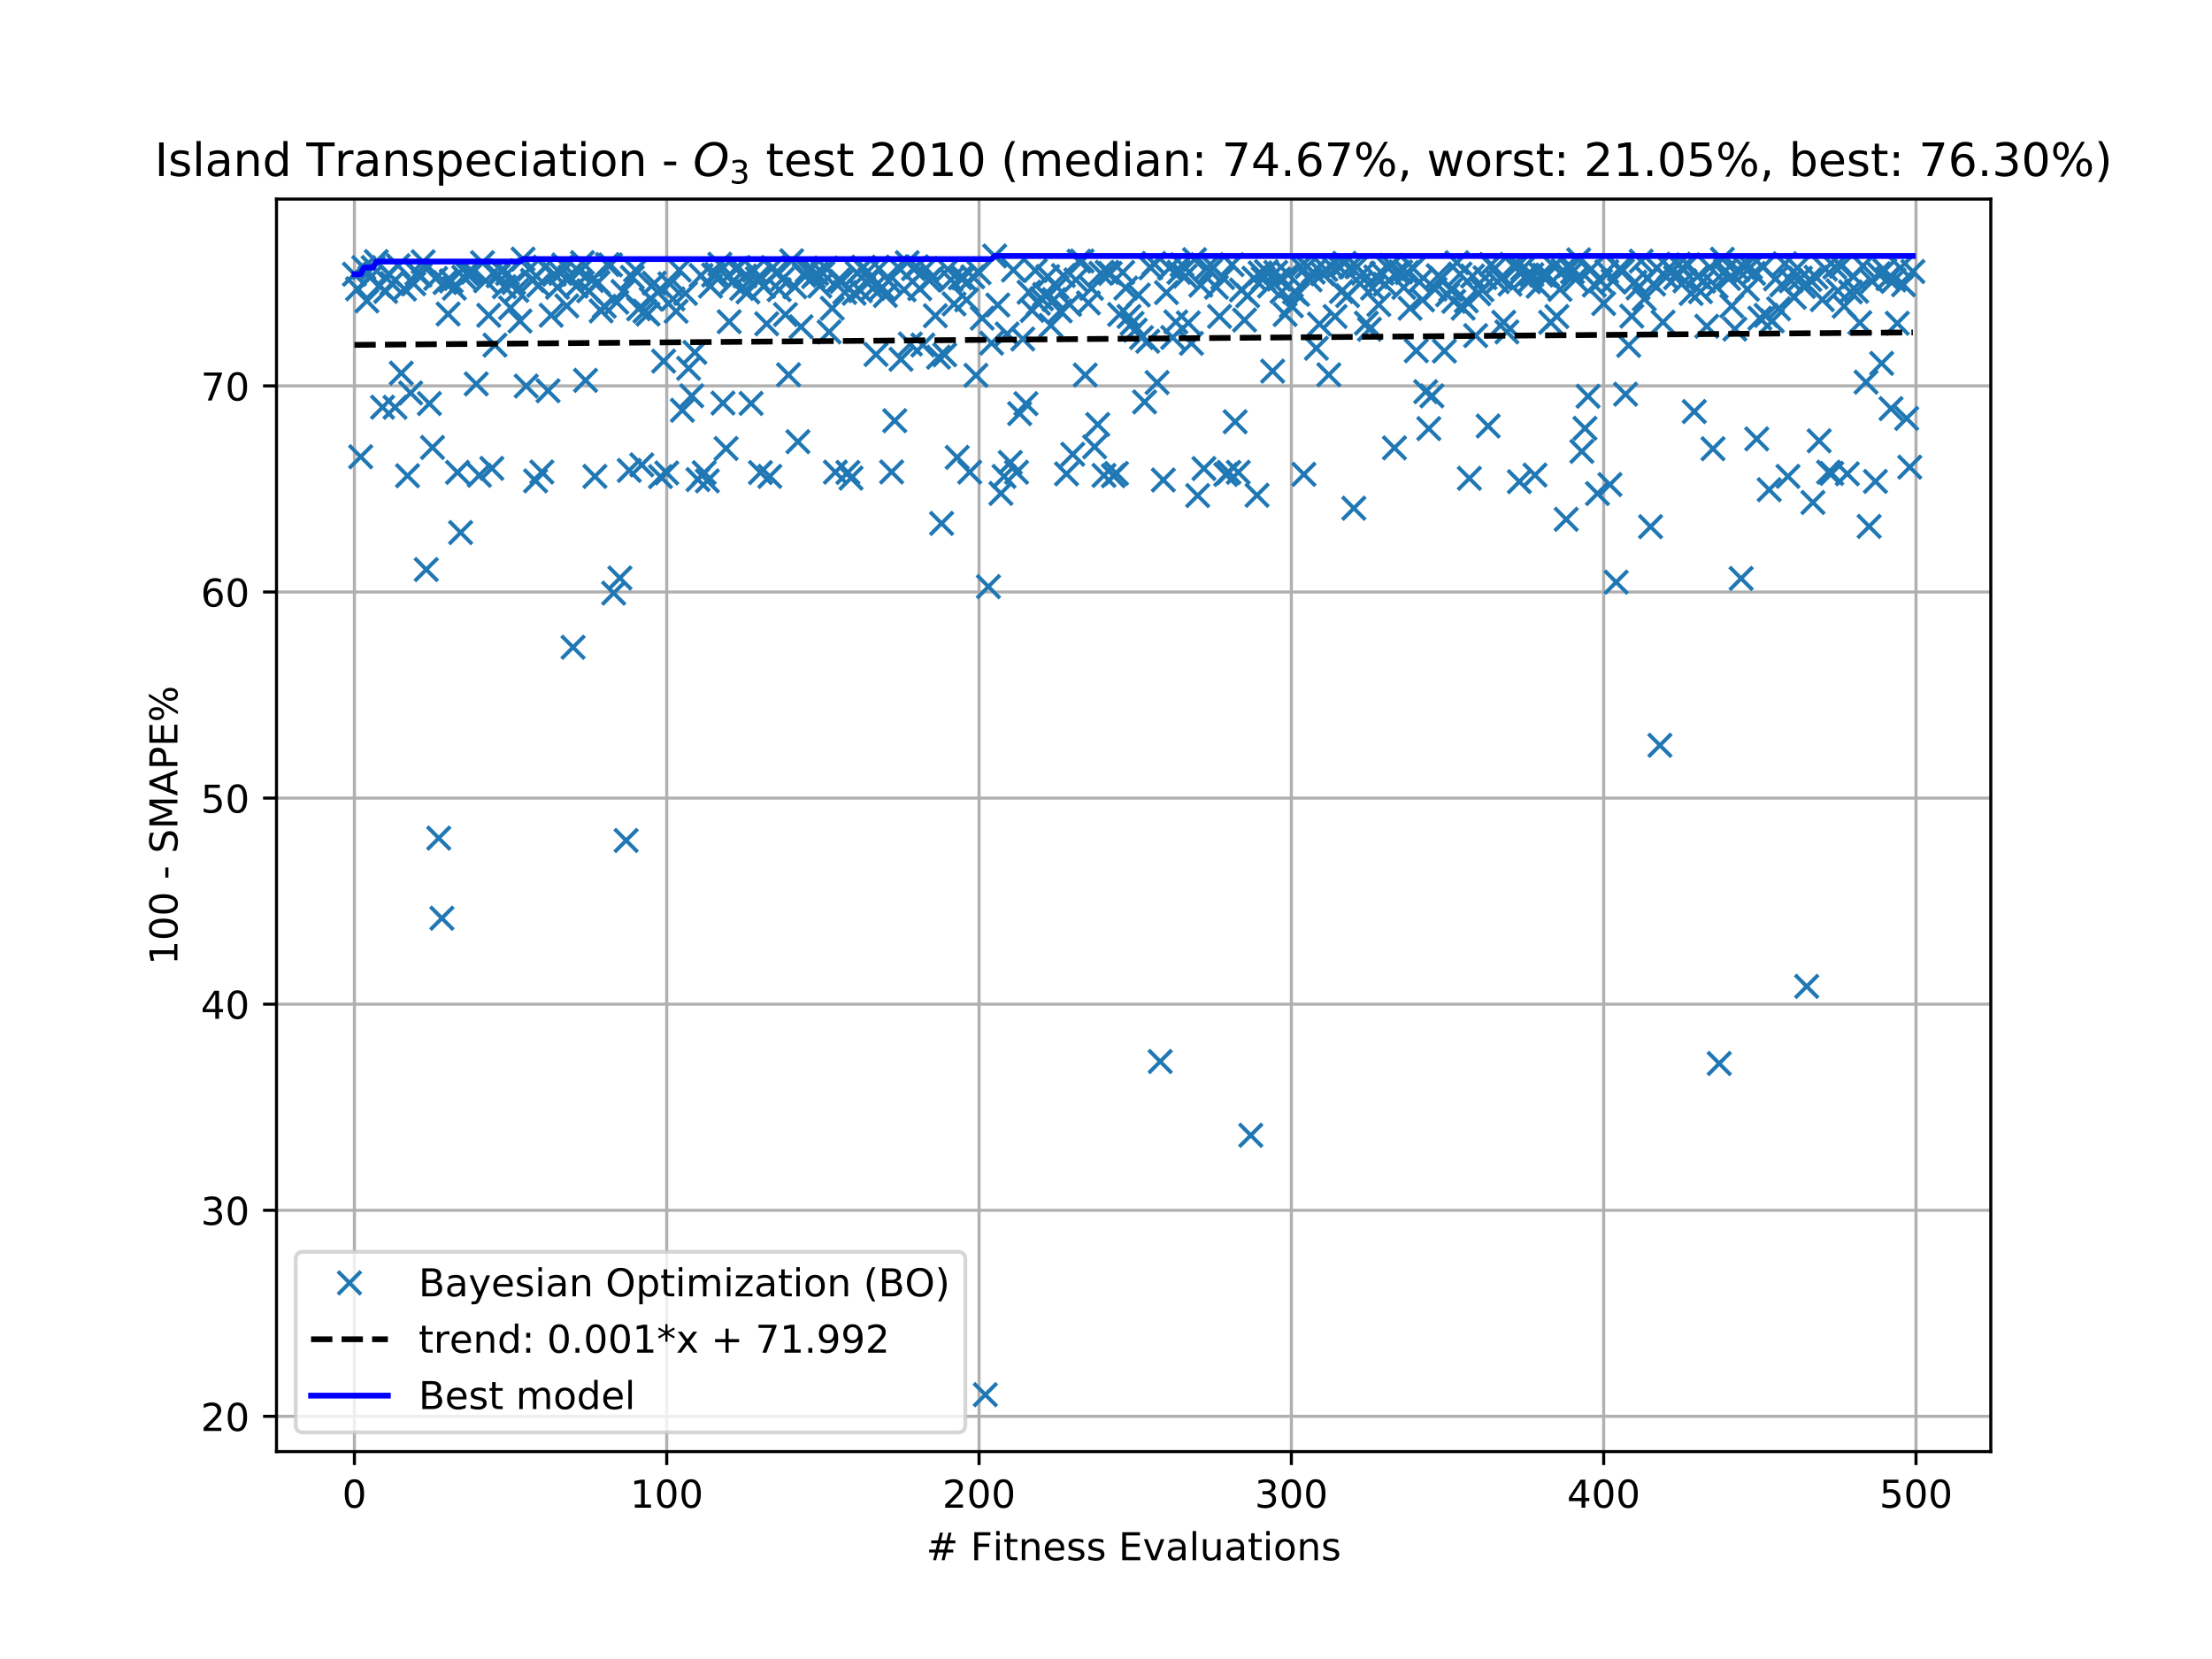 <?xml version="1.0" encoding="utf-8" standalone="no"?>
<!DOCTYPE svg PUBLIC "-//W3C//DTD SVG 1.1//EN"
  "http://www.w3.org/Graphics/SVG/1.1/DTD/svg11.dtd">
<!-- Created with matplotlib (https://matplotlib.org/) -->
<svg height="432pt" version="1.1" viewBox="0 0 576 432" width="576pt" xmlns="http://www.w3.org/2000/svg" xmlns:xlink="http://www.w3.org/1999/xlink">
 <defs>
  <style type="text/css">
*{stroke-linecap:butt;stroke-linejoin:round;white-space:pre;}
  </style>
 </defs>
 <g id="figure_1">
  <g id="patch_1">
   <path d="M 0 432 
L 576 432 
L 576 0 
L 0 0 
z
" style="fill:#ffffff;"/>
  </g>
  <g id="axes_1">
   <g id="patch_2">
    <path d="M 72 378 
L 518.4 378 
L 518.4 51.84 
L 72 51.84 
z
" style="fill:#ffffff;"/>
   </g>
   <g id="matplotlib.axis_1">
    <g id="xtick_1">
     <g id="line2d_1">
      <path clip-path="url(#pfb7dc9a1d9)" d="M 92.291 378 
L 92.291 51.84 
" style="fill:none;stroke:#b0b0b0;stroke-linecap:square;stroke-width:0.8;"/>
     </g>
     <g id="line2d_2">
      <defs>
       <path d="M 0 0 
L 0 3.5 
" id="mdbf76fe144" style="stroke:#000000;stroke-width:0.8;"/>
      </defs>
      <g>
       <use style="stroke:#000000;stroke-width:0.8;" x="92.291" xlink:href="#mdbf76fe144" y="378"/>
      </g>
     </g>
     <g id="text_1">
      <!-- 0 -->
      <defs>
       <path d="M 31.781 66.406 
Q 24.172 66.406 20.328 58.906 
Q 16.5 51.422 16.5 36.375 
Q 16.5 21.391 20.328 13.891 
Q 24.172 6.391 31.781 6.391 
Q 39.453 6.391 43.281 13.891 
Q 47.125 21.391 47.125 36.375 
Q 47.125 51.422 43.281 58.906 
Q 39.453 66.406 31.781 66.406 
z
M 31.781 74.219 
Q 44.047 74.219 50.516 64.516 
Q 56.984 54.828 56.984 36.375 
Q 56.984 17.969 50.516 8.266 
Q 44.047 -1.422 31.781 -1.422 
Q 19.531 -1.422 13.062 8.266 
Q 6.594 17.969 6.594 36.375 
Q 6.594 54.828 13.062 64.516 
Q 19.531 74.219 31.781 74.219 
z
" id="DejaVuSans-48"/>
      </defs>
      <g transform="translate(89.11 392.598)scale(0.1 -0.1)">
       <use xlink:href="#DejaVuSans-48"/>
      </g>
     </g>
    </g>
    <g id="xtick_2">
     <g id="line2d_3">
      <path clip-path="url(#pfb7dc9a1d9)" d="M 173.617 378 
L 173.617 51.84 
" style="fill:none;stroke:#b0b0b0;stroke-linecap:square;stroke-width:0.8;"/>
     </g>
     <g id="line2d_4">
      <g>
       <use style="stroke:#000000;stroke-width:0.8;" x="173.617" xlink:href="#mdbf76fe144" y="378"/>
      </g>
     </g>
     <g id="text_2">
      <!-- 100 -->
      <defs>
       <path d="M 12.406 8.297 
L 28.516 8.297 
L 28.516 63.922 
L 10.984 60.406 
L 10.984 69.391 
L 28.422 72.906 
L 38.281 72.906 
L 38.281 8.297 
L 54.391 8.297 
L 54.391 0 
L 12.406 0 
z
" id="DejaVuSans-49"/>
      </defs>
      <g transform="translate(164.073 392.598)scale(0.1 -0.1)">
       <use xlink:href="#DejaVuSans-49"/>
       <use x="63.623" xlink:href="#DejaVuSans-48"/>
       <use x="127.246" xlink:href="#DejaVuSans-48"/>
      </g>
     </g>
    </g>
    <g id="xtick_3">
     <g id="line2d_5">
      <path clip-path="url(#pfb7dc9a1d9)" d="M 254.943 378 
L 254.943 51.84 
" style="fill:none;stroke:#b0b0b0;stroke-linecap:square;stroke-width:0.8;"/>
     </g>
     <g id="line2d_6">
      <g>
       <use style="stroke:#000000;stroke-width:0.8;" x="254.943" xlink:href="#mdbf76fe144" y="378"/>
      </g>
     </g>
     <g id="text_3">
      <!-- 200 -->
      <defs>
       <path d="M 19.188 8.297 
L 53.609 8.297 
L 53.609 0 
L 7.328 0 
L 7.328 8.297 
Q 12.938 14.109 22.625 23.891 
Q 32.328 33.688 34.812 36.531 
Q 39.547 41.844 41.422 45.531 
Q 43.312 49.219 43.312 52.781 
Q 43.312 58.594 39.234 62.25 
Q 35.156 65.922 28.609 65.922 
Q 23.969 65.922 18.812 64.312 
Q 13.672 62.703 7.812 59.422 
L 7.812 69.391 
Q 13.766 71.781 18.938 73 
Q 24.125 74.219 28.422 74.219 
Q 39.75 74.219 46.484 68.547 
Q 53.219 62.891 53.219 53.422 
Q 53.219 48.922 51.531 44.891 
Q 49.859 40.875 45.406 35.406 
Q 44.188 33.984 37.641 27.219 
Q 31.109 20.453 19.188 8.297 
z
" id="DejaVuSans-50"/>
      </defs>
      <g transform="translate(245.4 392.598)scale(0.1 -0.1)">
       <use xlink:href="#DejaVuSans-50"/>
       <use x="63.623" xlink:href="#DejaVuSans-48"/>
       <use x="127.246" xlink:href="#DejaVuSans-48"/>
      </g>
     </g>
    </g>
    <g id="xtick_4">
     <g id="line2d_7">
      <path clip-path="url(#pfb7dc9a1d9)" d="M 336.27 378 
L 336.27 51.84 
" style="fill:none;stroke:#b0b0b0;stroke-linecap:square;stroke-width:0.8;"/>
     </g>
     <g id="line2d_8">
      <g>
       <use style="stroke:#000000;stroke-width:0.8;" x="336.27" xlink:href="#mdbf76fe144" y="378"/>
      </g>
     </g>
     <g id="text_4">
      <!-- 300 -->
      <defs>
       <path d="M 40.578 39.312 
Q 47.656 37.797 51.625 33 
Q 55.609 28.219 55.609 21.188 
Q 55.609 10.406 48.188 4.484 
Q 40.766 -1.422 27.094 -1.422 
Q 22.516 -1.422 17.656 -0.516 
Q 12.797 0.391 7.625 2.203 
L 7.625 11.719 
Q 11.719 9.328 16.594 8.109 
Q 21.484 6.891 26.812 6.891 
Q 36.078 6.891 40.938 10.547 
Q 45.797 14.203 45.797 21.188 
Q 45.797 27.641 41.281 31.266 
Q 36.766 34.906 28.719 34.906 
L 20.219 34.906 
L 20.219 43.016 
L 29.109 43.016 
Q 36.375 43.016 40.234 45.922 
Q 44.094 48.828 44.094 54.297 
Q 44.094 59.906 40.109 62.906 
Q 36.141 65.922 28.719 65.922 
Q 24.656 65.922 20.016 65.031 
Q 15.375 64.156 9.812 62.312 
L 9.812 71.094 
Q 15.438 72.656 20.344 73.438 
Q 25.25 74.219 29.594 74.219 
Q 40.828 74.219 47.359 69.109 
Q 53.906 64.016 53.906 55.328 
Q 53.906 49.266 50.438 45.094 
Q 46.969 40.922 40.578 39.312 
z
" id="DejaVuSans-51"/>
      </defs>
      <g transform="translate(326.726 392.598)scale(0.1 -0.1)">
       <use xlink:href="#DejaVuSans-51"/>
       <use x="63.623" xlink:href="#DejaVuSans-48"/>
       <use x="127.246" xlink:href="#DejaVuSans-48"/>
      </g>
     </g>
    </g>
    <g id="xtick_5">
     <g id="line2d_9">
      <path clip-path="url(#pfb7dc9a1d9)" d="M 417.596 378 
L 417.596 51.84 
" style="fill:none;stroke:#b0b0b0;stroke-linecap:square;stroke-width:0.8;"/>
     </g>
     <g id="line2d_10">
      <g>
       <use style="stroke:#000000;stroke-width:0.8;" x="417.596" xlink:href="#mdbf76fe144" y="378"/>
      </g>
     </g>
     <g id="text_5">
      <!-- 400 -->
      <defs>
       <path d="M 37.797 64.312 
L 12.891 25.391 
L 37.797 25.391 
z
M 35.203 72.906 
L 47.609 72.906 
L 47.609 25.391 
L 58.016 25.391 
L 58.016 17.188 
L 47.609 17.188 
L 47.609 0 
L 37.797 0 
L 37.797 17.188 
L 4.891 17.188 
L 4.891 26.703 
z
" id="DejaVuSans-52"/>
      </defs>
      <g transform="translate(408.052 392.598)scale(0.1 -0.1)">
       <use xlink:href="#DejaVuSans-52"/>
       <use x="63.623" xlink:href="#DejaVuSans-48"/>
       <use x="127.246" xlink:href="#DejaVuSans-48"/>
      </g>
     </g>
    </g>
    <g id="xtick_6">
     <g id="line2d_11">
      <path clip-path="url(#pfb7dc9a1d9)" d="M 498.922 378 
L 498.922 51.84 
" style="fill:none;stroke:#b0b0b0;stroke-linecap:square;stroke-width:0.8;"/>
     </g>
     <g id="line2d_12">
      <g>
       <use style="stroke:#000000;stroke-width:0.8;" x="498.922" xlink:href="#mdbf76fe144" y="378"/>
      </g>
     </g>
     <g id="text_6">
      <!-- 500 -->
      <defs>
       <path d="M 10.797 72.906 
L 49.516 72.906 
L 49.516 64.594 
L 19.828 64.594 
L 19.828 46.734 
Q 21.969 47.469 24.109 47.828 
Q 26.266 48.188 28.422 48.188 
Q 40.625 48.188 47.75 41.5 
Q 54.891 34.812 54.891 23.391 
Q 54.891 11.625 47.562 5.094 
Q 40.234 -1.422 26.906 -1.422 
Q 22.312 -1.422 17.547 -0.641 
Q 12.797 0.141 7.719 1.703 
L 7.719 11.625 
Q 12.109 9.234 16.797 8.062 
Q 21.484 6.891 26.703 6.891 
Q 35.156 6.891 40.078 11.328 
Q 45.016 15.766 45.016 23.391 
Q 45.016 31 40.078 35.438 
Q 35.156 39.891 26.703 39.891 
Q 22.75 39.891 18.812 39.016 
Q 14.891 38.141 10.797 36.281 
z
" id="DejaVuSans-53"/>
      </defs>
      <g transform="translate(489.379 392.598)scale(0.1 -0.1)">
       <use xlink:href="#DejaVuSans-53"/>
       <use x="63.623" xlink:href="#DejaVuSans-48"/>
       <use x="127.246" xlink:href="#DejaVuSans-48"/>
      </g>
     </g>
    </g>
    <g id="text_7">
     <!-- # Fitness Evaluations -->
     <defs>
      <path d="M 51.125 44 
L 36.922 44 
L 32.812 27.688 
L 47.125 27.688 
z
M 43.797 71.781 
L 38.719 51.516 
L 52.984 51.516 
L 58.109 71.781 
L 65.922 71.781 
L 60.891 51.516 
L 76.125 51.516 
L 76.125 44 
L 58.984 44 
L 54.984 27.688 
L 70.516 27.688 
L 70.516 20.219 
L 53.078 20.219 
L 48 0 
L 40.188 0 
L 45.219 20.219 
L 30.906 20.219 
L 25.875 0 
L 18.016 0 
L 23.094 20.219 
L 7.719 20.219 
L 7.719 27.688 
L 24.906 27.688 
L 29 44 
L 13.281 44 
L 13.281 51.516 
L 30.906 51.516 
L 35.891 71.781 
z
" id="DejaVuSans-35"/>
      <path id="DejaVuSans-32"/>
      <path d="M 9.812 72.906 
L 51.703 72.906 
L 51.703 64.594 
L 19.672 64.594 
L 19.672 43.109 
L 48.578 43.109 
L 48.578 34.812 
L 19.672 34.812 
L 19.672 0 
L 9.812 0 
z
" id="DejaVuSans-70"/>
      <path d="M 9.422 54.688 
L 18.406 54.688 
L 18.406 0 
L 9.422 0 
z
M 9.422 75.984 
L 18.406 75.984 
L 18.406 64.594 
L 9.422 64.594 
z
" id="DejaVuSans-105"/>
      <path d="M 18.312 70.219 
L 18.312 54.688 
L 36.812 54.688 
L 36.812 47.703 
L 18.312 47.703 
L 18.312 18.016 
Q 18.312 11.328 20.141 9.422 
Q 21.969 7.516 27.594 7.516 
L 36.812 7.516 
L 36.812 0 
L 27.594 0 
Q 17.188 0 13.234 3.875 
Q 9.281 7.766 9.281 18.016 
L 9.281 47.703 
L 2.688 47.703 
L 2.688 54.688 
L 9.281 54.688 
L 9.281 70.219 
z
" id="DejaVuSans-116"/>
      <path d="M 54.891 33.016 
L 54.891 0 
L 45.906 0 
L 45.906 32.719 
Q 45.906 40.484 42.875 44.328 
Q 39.844 48.188 33.797 48.188 
Q 26.516 48.188 22.312 43.547 
Q 18.109 38.922 18.109 30.906 
L 18.109 0 
L 9.078 0 
L 9.078 54.688 
L 18.109 54.688 
L 18.109 46.188 
Q 21.344 51.125 25.703 53.562 
Q 30.078 56 35.797 56 
Q 45.219 56 50.047 50.172 
Q 54.891 44.344 54.891 33.016 
z
" id="DejaVuSans-110"/>
      <path d="M 56.203 29.594 
L 56.203 25.203 
L 14.891 25.203 
Q 15.484 15.922 20.484 11.062 
Q 25.484 6.203 34.422 6.203 
Q 39.594 6.203 44.453 7.469 
Q 49.312 8.734 54.109 11.281 
L 54.109 2.781 
Q 49.266 0.734 44.188 -0.344 
Q 39.109 -1.422 33.891 -1.422 
Q 20.797 -1.422 13.156 6.188 
Q 5.516 13.812 5.516 26.812 
Q 5.516 40.234 12.766 48.109 
Q 20.016 56 32.328 56 
Q 43.359 56 49.781 48.891 
Q 56.203 41.797 56.203 29.594 
z
M 47.219 32.234 
Q 47.125 39.594 43.094 43.984 
Q 39.062 48.391 32.422 48.391 
Q 24.906 48.391 20.391 44.141 
Q 15.875 39.891 15.188 32.172 
z
" id="DejaVuSans-101"/>
      <path d="M 44.281 53.078 
L 44.281 44.578 
Q 40.484 46.531 36.375 47.5 
Q 32.281 48.484 27.875 48.484 
Q 21.188 48.484 17.844 46.438 
Q 14.5 44.391 14.5 40.281 
Q 14.5 37.156 16.891 35.375 
Q 19.281 33.594 26.516 31.984 
L 29.594 31.297 
Q 39.156 29.25 43.188 25.516 
Q 47.219 21.781 47.219 15.094 
Q 47.219 7.469 41.188 3.016 
Q 35.156 -1.422 24.609 -1.422 
Q 20.219 -1.422 15.453 -0.562 
Q 10.688 0.297 5.422 2 
L 5.422 11.281 
Q 10.406 8.688 15.234 7.391 
Q 20.062 6.109 24.812 6.109 
Q 31.156 6.109 34.562 8.281 
Q 37.984 10.453 37.984 14.406 
Q 37.984 18.062 35.516 20.016 
Q 33.062 21.969 24.703 23.781 
L 21.578 24.516 
Q 13.234 26.266 9.516 29.906 
Q 5.812 33.547 5.812 39.891 
Q 5.812 47.609 11.281 51.797 
Q 16.75 56 26.812 56 
Q 31.781 56 36.172 55.266 
Q 40.578 54.547 44.281 53.078 
z
" id="DejaVuSans-115"/>
      <path d="M 9.812 72.906 
L 55.906 72.906 
L 55.906 64.594 
L 19.672 64.594 
L 19.672 43.016 
L 54.391 43.016 
L 54.391 34.719 
L 19.672 34.719 
L 19.672 8.297 
L 56.781 8.297 
L 56.781 0 
L 9.812 0 
z
" id="DejaVuSans-69"/>
      <path d="M 2.984 54.688 
L 12.5 54.688 
L 29.594 8.797 
L 46.688 54.688 
L 56.203 54.688 
L 35.688 0 
L 23.484 0 
z
" id="DejaVuSans-118"/>
      <path d="M 34.281 27.484 
Q 23.391 27.484 19.188 25 
Q 14.984 22.516 14.984 16.5 
Q 14.984 11.719 18.141 8.906 
Q 21.297 6.109 26.703 6.109 
Q 34.188 6.109 38.703 11.406 
Q 43.219 16.703 43.219 25.484 
L 43.219 27.484 
z
M 52.203 31.203 
L 52.203 0 
L 43.219 0 
L 43.219 8.297 
Q 40.141 3.328 35.547 0.953 
Q 30.953 -1.422 24.312 -1.422 
Q 15.922 -1.422 10.953 3.297 
Q 6 8.016 6 15.922 
Q 6 25.141 12.172 29.828 
Q 18.359 34.516 30.609 34.516 
L 43.219 34.516 
L 43.219 35.406 
Q 43.219 41.609 39.141 45 
Q 35.062 48.391 27.688 48.391 
Q 23 48.391 18.547 47.266 
Q 14.109 46.141 10.016 43.891 
L 10.016 52.203 
Q 14.938 54.109 19.578 55.047 
Q 24.219 56 28.609 56 
Q 40.484 56 46.344 49.844 
Q 52.203 43.703 52.203 31.203 
z
" id="DejaVuSans-97"/>
      <path d="M 9.422 75.984 
L 18.406 75.984 
L 18.406 0 
L 9.422 0 
z
" id="DejaVuSans-108"/>
      <path d="M 8.5 21.578 
L 8.5 54.688 
L 17.484 54.688 
L 17.484 21.922 
Q 17.484 14.156 20.5 10.266 
Q 23.531 6.391 29.594 6.391 
Q 36.859 6.391 41.078 11.031 
Q 45.312 15.672 45.312 23.688 
L 45.312 54.688 
L 54.297 54.688 
L 54.297 0 
L 45.312 0 
L 45.312 8.406 
Q 42.047 3.422 37.719 1 
Q 33.406 -1.422 27.688 -1.422 
Q 18.266 -1.422 13.375 4.438 
Q 8.5 10.297 8.5 21.578 
z
M 31.109 56 
z
" id="DejaVuSans-117"/>
      <path d="M 30.609 48.391 
Q 23.391 48.391 19.188 42.75 
Q 14.984 37.109 14.984 27.297 
Q 14.984 17.484 19.156 11.844 
Q 23.344 6.203 30.609 6.203 
Q 37.797 6.203 41.984 11.859 
Q 46.188 17.531 46.188 27.297 
Q 46.188 37.016 41.984 42.703 
Q 37.797 48.391 30.609 48.391 
z
M 30.609 56 
Q 42.328 56 49.016 48.375 
Q 55.719 40.766 55.719 27.297 
Q 55.719 13.875 49.016 6.219 
Q 42.328 -1.422 30.609 -1.422 
Q 18.844 -1.422 12.172 6.219 
Q 5.516 13.875 5.516 27.297 
Q 5.516 40.766 12.172 48.375 
Q 18.844 56 30.609 56 
z
" id="DejaVuSans-111"/>
     </defs>
     <g transform="translate(241.171 406.277)scale(0.1 -0.1)">
      <use xlink:href="#DejaVuSans-35"/>
      <use x="83.789" xlink:href="#DejaVuSans-32"/>
      <use x="115.576" xlink:href="#DejaVuSans-70"/>
      <use x="172.986" xlink:href="#DejaVuSans-105"/>
      <use x="200.77" xlink:href="#DejaVuSans-116"/>
      <use x="239.979" xlink:href="#DejaVuSans-110"/>
      <use x="303.357" xlink:href="#DejaVuSans-101"/>
      <use x="364.881" xlink:href="#DejaVuSans-115"/>
      <use x="416.98" xlink:href="#DejaVuSans-115"/>
      <use x="469.08" xlink:href="#DejaVuSans-32"/>
      <use x="500.867" xlink:href="#DejaVuSans-69"/>
      <use x="564.051" xlink:href="#DejaVuSans-118"/>
      <use x="623.23" xlink:href="#DejaVuSans-97"/>
      <use x="684.51" xlink:href="#DejaVuSans-108"/>
      <use x="712.293" xlink:href="#DejaVuSans-117"/>
      <use x="775.672" xlink:href="#DejaVuSans-97"/>
      <use x="836.951" xlink:href="#DejaVuSans-116"/>
      <use x="876.16" xlink:href="#DejaVuSans-105"/>
      <use x="903.943" xlink:href="#DejaVuSans-111"/>
      <use x="965.125" xlink:href="#DejaVuSans-110"/>
      <use x="1028.504" xlink:href="#DejaVuSans-115"/>
     </g>
    </g>
   </g>
   <g id="matplotlib.axis_2">
    <g id="ytick_1">
     <g id="line2d_13">
      <path clip-path="url(#pfb7dc9a1d9)" d="M 72 368.813 
L 518.4 368.813 
" style="fill:none;stroke:#b0b0b0;stroke-linecap:square;stroke-width:0.8;"/>
     </g>
     <g id="line2d_14">
      <defs>
       <path d="M 0 0 
L -3.5 0 
" id="m305337ca4f" style="stroke:#000000;stroke-width:0.8;"/>
      </defs>
      <g>
       <use style="stroke:#000000;stroke-width:0.8;" x="72" xlink:href="#m305337ca4f" y="368.813"/>
      </g>
     </g>
     <g id="text_8">
      <!-- 20 -->
      <g transform="translate(52.275 372.612)scale(0.1 -0.1)">
       <use xlink:href="#DejaVuSans-50"/>
       <use x="63.623" xlink:href="#DejaVuSans-48"/>
      </g>
     </g>
    </g>
    <g id="ytick_2">
     <g id="line2d_15">
      <path clip-path="url(#pfb7dc9a1d9)" d="M 72 315.149 
L 518.4 315.149 
" style="fill:none;stroke:#b0b0b0;stroke-linecap:square;stroke-width:0.8;"/>
     </g>
     <g id="line2d_16">
      <g>
       <use style="stroke:#000000;stroke-width:0.8;" x="72" xlink:href="#m305337ca4f" y="315.149"/>
      </g>
     </g>
     <g id="text_9">
      <!-- 30 -->
      <g transform="translate(52.275 318.948)scale(0.1 -0.1)">
       <use xlink:href="#DejaVuSans-51"/>
       <use x="63.623" xlink:href="#DejaVuSans-48"/>
      </g>
     </g>
    </g>
    <g id="ytick_3">
     <g id="line2d_17">
      <path clip-path="url(#pfb7dc9a1d9)" d="M 72 261.485 
L 518.4 261.485 
" style="fill:none;stroke:#b0b0b0;stroke-linecap:square;stroke-width:0.8;"/>
     </g>
     <g id="line2d_18">
      <g>
       <use style="stroke:#000000;stroke-width:0.8;" x="72" xlink:href="#m305337ca4f" y="261.485"/>
      </g>
     </g>
     <g id="text_10">
      <!-- 40 -->
      <g transform="translate(52.275 265.284)scale(0.1 -0.1)">
       <use xlink:href="#DejaVuSans-52"/>
       <use x="63.623" xlink:href="#DejaVuSans-48"/>
      </g>
     </g>
    </g>
    <g id="ytick_4">
     <g id="line2d_19">
      <path clip-path="url(#pfb7dc9a1d9)" d="M 72 207.82 
L 518.4 207.82 
" style="fill:none;stroke:#b0b0b0;stroke-linecap:square;stroke-width:0.8;"/>
     </g>
     <g id="line2d_20">
      <g>
       <use style="stroke:#000000;stroke-width:0.8;" x="72" xlink:href="#m305337ca4f" y="207.82"/>
      </g>
     </g>
     <g id="text_11">
      <!-- 50 -->
      <g transform="translate(52.275 211.62)scale(0.1 -0.1)">
       <use xlink:href="#DejaVuSans-53"/>
       <use x="63.623" xlink:href="#DejaVuSans-48"/>
      </g>
     </g>
    </g>
    <g id="ytick_5">
     <g id="line2d_21">
      <path clip-path="url(#pfb7dc9a1d9)" d="M 72 154.156 
L 518.4 154.156 
" style="fill:none;stroke:#b0b0b0;stroke-linecap:square;stroke-width:0.8;"/>
     </g>
     <g id="line2d_22">
      <g>
       <use style="stroke:#000000;stroke-width:0.8;" x="72" xlink:href="#m305337ca4f" y="154.156"/>
      </g>
     </g>
     <g id="text_12">
      <!-- 60 -->
      <defs>
       <path d="M 33.016 40.375 
Q 26.375 40.375 22.484 35.828 
Q 18.609 31.297 18.609 23.391 
Q 18.609 15.531 22.484 10.953 
Q 26.375 6.391 33.016 6.391 
Q 39.656 6.391 43.531 10.953 
Q 47.406 15.531 47.406 23.391 
Q 47.406 31.297 43.531 35.828 
Q 39.656 40.375 33.016 40.375 
z
M 52.594 71.297 
L 52.594 62.312 
Q 48.875 64.062 45.094 64.984 
Q 41.312 65.922 37.594 65.922 
Q 27.828 65.922 22.672 59.328 
Q 17.531 52.734 16.797 39.406 
Q 19.672 43.656 24.016 45.922 
Q 28.375 48.188 33.594 48.188 
Q 44.578 48.188 50.953 41.516 
Q 57.328 34.859 57.328 23.391 
Q 57.328 12.156 50.688 5.359 
Q 44.047 -1.422 33.016 -1.422 
Q 20.359 -1.422 13.672 8.266 
Q 6.984 17.969 6.984 36.375 
Q 6.984 53.656 15.188 63.938 
Q 23.391 74.219 37.203 74.219 
Q 40.922 74.219 44.703 73.484 
Q 48.484 72.75 52.594 71.297 
z
" id="DejaVuSans-54"/>
      </defs>
      <g transform="translate(52.275 157.955)scale(0.1 -0.1)">
       <use xlink:href="#DejaVuSans-54"/>
       <use x="63.623" xlink:href="#DejaVuSans-48"/>
      </g>
     </g>
    </g>
    <g id="ytick_6">
     <g id="line2d_23">
      <path clip-path="url(#pfb7dc9a1d9)" d="M 72 100.492 
L 518.4 100.492 
" style="fill:none;stroke:#b0b0b0;stroke-linecap:square;stroke-width:0.8;"/>
     </g>
     <g id="line2d_24">
      <g>
       <use style="stroke:#000000;stroke-width:0.8;" x="72" xlink:href="#m305337ca4f" y="100.492"/>
      </g>
     </g>
     <g id="text_13">
      <!-- 70 -->
      <defs>
       <path d="M 8.203 72.906 
L 55.078 72.906 
L 55.078 68.703 
L 28.609 0 
L 18.312 0 
L 43.219 64.594 
L 8.203 64.594 
z
" id="DejaVuSans-55"/>
      </defs>
      <g transform="translate(52.275 104.291)scale(0.1 -0.1)">
       <use xlink:href="#DejaVuSans-55"/>
       <use x="63.623" xlink:href="#DejaVuSans-48"/>
      </g>
     </g>
    </g>
    <g id="text_14">
     <!-- 100 - SMAPE% -->
     <defs>
      <path d="M 4.891 31.391 
L 31.203 31.391 
L 31.203 23.391 
L 4.891 23.391 
z
" id="DejaVuSans-45"/>
      <path d="M 53.516 70.516 
L 53.516 60.891 
Q 47.906 63.578 42.922 64.891 
Q 37.938 66.219 33.297 66.219 
Q 25.25 66.219 20.875 63.094 
Q 16.5 59.969 16.5 54.203 
Q 16.5 49.359 19.406 46.891 
Q 22.312 44.438 30.422 42.922 
L 36.375 41.703 
Q 47.406 39.594 52.656 34.297 
Q 57.906 29 57.906 20.125 
Q 57.906 9.516 50.797 4.047 
Q 43.703 -1.422 29.984 -1.422 
Q 24.812 -1.422 18.969 -0.25 
Q 13.141 0.922 6.891 3.219 
L 6.891 13.375 
Q 12.891 10.016 18.656 8.297 
Q 24.422 6.594 29.984 6.594 
Q 38.422 6.594 43.016 9.906 
Q 47.609 13.234 47.609 19.391 
Q 47.609 24.75 44.312 27.781 
Q 41.016 30.812 33.5 32.328 
L 27.484 33.5 
Q 16.453 35.688 11.516 40.375 
Q 6.594 45.062 6.594 53.422 
Q 6.594 63.094 13.406 68.656 
Q 20.219 74.219 32.172 74.219 
Q 37.312 74.219 42.625 73.281 
Q 47.953 72.359 53.516 70.516 
z
" id="DejaVuSans-83"/>
      <path d="M 9.812 72.906 
L 24.516 72.906 
L 43.109 23.297 
L 61.812 72.906 
L 76.516 72.906 
L 76.516 0 
L 66.891 0 
L 66.891 64.016 
L 48.094 14.016 
L 38.188 14.016 
L 19.391 64.016 
L 19.391 0 
L 9.812 0 
z
" id="DejaVuSans-77"/>
      <path d="M 34.188 63.188 
L 20.797 26.906 
L 47.609 26.906 
z
M 28.609 72.906 
L 39.797 72.906 
L 67.578 0 
L 57.328 0 
L 50.688 18.703 
L 17.828 18.703 
L 11.188 0 
L 0.781 0 
z
" id="DejaVuSans-65"/>
      <path d="M 19.672 64.797 
L 19.672 37.406 
L 32.078 37.406 
Q 38.969 37.406 42.719 40.969 
Q 46.484 44.531 46.484 51.125 
Q 46.484 57.672 42.719 61.234 
Q 38.969 64.797 32.078 64.797 
z
M 9.812 72.906 
L 32.078 72.906 
Q 44.344 72.906 50.609 67.359 
Q 56.891 61.812 56.891 51.125 
Q 56.891 40.328 50.609 34.812 
Q 44.344 29.297 32.078 29.297 
L 19.672 29.297 
L 19.672 0 
L 9.812 0 
z
" id="DejaVuSans-80"/>
      <path d="M 72.703 32.078 
Q 68.453 32.078 66.031 28.469 
Q 63.625 24.859 63.625 18.406 
Q 63.625 12.062 66.031 8.422 
Q 68.453 4.781 72.703 4.781 
Q 76.859 4.781 79.266 8.422 
Q 81.688 12.062 81.688 18.406 
Q 81.688 24.812 79.266 28.438 
Q 76.859 32.078 72.703 32.078 
z
M 72.703 38.281 
Q 80.422 38.281 84.953 32.906 
Q 89.5 27.547 89.5 18.406 
Q 89.5 9.281 84.938 3.922 
Q 80.375 -1.422 72.703 -1.422 
Q 64.891 -1.422 60.344 3.922 
Q 55.812 9.281 55.812 18.406 
Q 55.812 27.594 60.375 32.938 
Q 64.938 38.281 72.703 38.281 
z
M 22.312 68.016 
Q 18.109 68.016 15.688 64.375 
Q 13.281 60.75 13.281 54.391 
Q 13.281 47.953 15.672 44.328 
Q 18.062 40.719 22.312 40.719 
Q 26.562 40.719 28.969 44.328 
Q 31.391 47.953 31.391 54.391 
Q 31.391 60.688 28.953 64.344 
Q 26.516 68.016 22.312 68.016 
z
M 66.406 74.219 
L 74.219 74.219 
L 28.609 -1.422 
L 20.797 -1.422 
z
M 22.312 74.219 
Q 30.031 74.219 34.609 68.875 
Q 39.203 63.531 39.203 54.391 
Q 39.203 45.172 34.641 39.844 
Q 30.078 34.516 22.312 34.516 
Q 14.547 34.516 10.031 39.859 
Q 5.516 45.219 5.516 54.391 
Q 5.516 63.484 10.047 68.844 
Q 14.594 74.219 22.312 74.219 
z
" id="DejaVuSans-37"/>
     </defs>
     <g transform="translate(46.195 251.279)rotate(-90)scale(0.1 -0.1)">
      <use xlink:href="#DejaVuSans-49"/>
      <use x="63.623" xlink:href="#DejaVuSans-48"/>
      <use x="127.246" xlink:href="#DejaVuSans-48"/>
      <use x="190.869" xlink:href="#DejaVuSans-32"/>
      <use x="222.656" xlink:href="#DejaVuSans-45"/>
      <use x="258.74" xlink:href="#DejaVuSans-32"/>
      <use x="290.527" xlink:href="#DejaVuSans-83"/>
      <use x="354.004" xlink:href="#DejaVuSans-77"/>
      <use x="440.283" xlink:href="#DejaVuSans-65"/>
      <use x="508.691" xlink:href="#DejaVuSans-80"/>
      <use x="568.994" xlink:href="#DejaVuSans-69"/>
      <use x="632.178" xlink:href="#DejaVuSans-37"/>
     </g>
    </g>
   </g>
   <g id="line2d_25">
    <defs>
     <path d="M -3 3 
L 3 -3 
M -3 -3 
L 3 3 
" id="m0a3ec8630a" style="stroke:#1f77b4;"/>
    </defs>
    <g clip-path="url(#pfb7dc9a1d9)">
     <use style="fill:#1f77b4;stroke:#1f77b4;" x="92.291" xlink:href="#m0a3ec8630a" y="71.41"/>
     <use style="fill:#1f77b4;stroke:#1f77b4;" x="93.104" xlink:href="#m0a3ec8630a" y="75.202"/>
     <use style="fill:#1f77b4;stroke:#1f77b4;" x="93.917" xlink:href="#m0a3ec8630a" y="118.944"/>
     <use style="fill:#1f77b4;stroke:#1f77b4;" x="94.731" xlink:href="#m0a3ec8630a" y="69.691"/>
     <use style="fill:#1f77b4;stroke:#1f77b4;" x="95.544" xlink:href="#m0a3ec8630a" y="78.358"/>
     <use style="fill:#1f77b4;stroke:#1f77b4;" x="96.357" xlink:href="#m0a3ec8630a" y="72.306"/>
     <use style="fill:#1f77b4;stroke:#1f77b4;" x="97.17" xlink:href="#m0a3ec8630a" y="69.65"/>
     <use style="fill:#1f77b4;stroke:#1f77b4;" x="97.984" xlink:href="#m0a3ec8630a" y="68.103"/>
     <use style="fill:#1f77b4;stroke:#1f77b4;" x="98.797" xlink:href="#m0a3ec8630a" y="74.426"/>
     <use style="fill:#1f77b4;stroke:#1f77b4;" x="99.61" xlink:href="#m0a3ec8630a" y="106.031"/>
     <use style="fill:#1f77b4;stroke:#1f77b4;" x="100.424" xlink:href="#m0a3ec8630a" y="75.89"/>
     <use style="fill:#1f77b4;stroke:#1f77b4;" x="101.237" xlink:href="#m0a3ec8630a" y="71.319"/>
     <use style="fill:#1f77b4;stroke:#1f77b4;" x="102.05" xlink:href="#m0a3ec8630a" y="73.82"/>
     <use style="fill:#1f77b4;stroke:#1f77b4;" x="102.863" xlink:href="#m0a3ec8630a" y="106.063"/>
     <use style="fill:#1f77b4;stroke:#1f77b4;" x="103.677" xlink:href="#m0a3ec8630a" y="69.176"/>
     <use style="fill:#1f77b4;stroke:#1f77b4;" x="104.49" xlink:href="#m0a3ec8630a" y="97.16"/>
     <use style="fill:#1f77b4;stroke:#1f77b4;" x="105.303" xlink:href="#m0a3ec8630a" y="75.26"/>
     <use style="fill:#1f77b4;stroke:#1f77b4;" x="106.116" xlink:href="#m0a3ec8630a" y="123.882"/>
     <use style="fill:#1f77b4;stroke:#1f77b4;" x="106.93" xlink:href="#m0a3ec8630a" y="102.327"/>
     <use style="fill:#1f77b4;stroke:#1f77b4;" x="107.743" xlink:href="#m0a3ec8630a" y="73.895"/>
     <use style="fill:#1f77b4;stroke:#1f77b4;" x="108.556" xlink:href="#m0a3ec8630a" y="71.205"/>
     <use style="fill:#1f77b4;stroke:#1f77b4;" x="109.369" xlink:href="#m0a3ec8630a" y="71.669"/>
     <use style="fill:#1f77b4;stroke:#1f77b4;" x="110.183" xlink:href="#m0a3ec8630a" y="68.169"/>
     <use style="fill:#1f77b4;stroke:#1f77b4;" x="110.996" xlink:href="#m0a3ec8630a" y="148.311"/>
     <use style="fill:#1f77b4;stroke:#1f77b4;" x="111.809" xlink:href="#m0a3ec8630a" y="105.084"/>
     <use style="fill:#1f77b4;stroke:#1f77b4;" x="112.622" xlink:href="#m0a3ec8630a" y="116.514"/>
     <use style="fill:#1f77b4;stroke:#1f77b4;" x="113.436" xlink:href="#m0a3ec8630a" y="72.511"/>
     <use style="fill:#1f77b4;stroke:#1f77b4;" x="114.249" xlink:href="#m0a3ec8630a" y="218.24"/>
     <use style="fill:#1f77b4;stroke:#1f77b4;" x="115.062" xlink:href="#m0a3ec8630a" y="239.101"/>
     <use style="fill:#1f77b4;stroke:#1f77b4;" x="115.876" xlink:href="#m0a3ec8630a" y="73.575"/>
     <use style="fill:#1f77b4;stroke:#1f77b4;" x="116.689" xlink:href="#m0a3ec8630a" y="81.767"/>
     <use style="fill:#1f77b4;stroke:#1f77b4;" x="117.502" xlink:href="#m0a3ec8630a" y="73.151"/>
     <use style="fill:#1f77b4;stroke:#1f77b4;" x="118.315" xlink:href="#m0a3ec8630a" y="75.043"/>
     <use style="fill:#1f77b4;stroke:#1f77b4;" x="119.129" xlink:href="#m0a3ec8630a" y="123.002"/>
     <use style="fill:#1f77b4;stroke:#1f77b4;" x="119.942" xlink:href="#m0a3ec8630a" y="138.677"/>
     <use style="fill:#1f77b4;stroke:#1f77b4;" x="120.755" xlink:href="#m0a3ec8630a" y="72.192"/>
     <use style="fill:#1f77b4;stroke:#1f77b4;" x="121.568" xlink:href="#m0a3ec8630a" y="71.28"/>
     <use style="fill:#1f77b4;stroke:#1f77b4;" x="122.382" xlink:href="#m0a3ec8630a" y="71.235"/>
     <use style="fill:#1f77b4;stroke:#1f77b4;" x="123.195" xlink:href="#m0a3ec8630a" y="70.87"/>
     <use style="fill:#1f77b4;stroke:#1f77b4;" x="124.008" xlink:href="#m0a3ec8630a" y="99.969"/>
     <use style="fill:#1f77b4;stroke:#1f77b4;" x="124.821" xlink:href="#m0a3ec8630a" y="123.758"/>
     <use style="fill:#1f77b4;stroke:#1f77b4;" x="125.635" xlink:href="#m0a3ec8630a" y="68.398"/>
     <use style="fill:#1f77b4;stroke:#1f77b4;" x="126.448" xlink:href="#m0a3ec8630a" y="73.102"/>
     <use style="fill:#1f77b4;stroke:#1f77b4;" x="127.261" xlink:href="#m0a3ec8630a" y="82.103"/>
     <use style="fill:#1f77b4;stroke:#1f77b4;" x="128.074" xlink:href="#m0a3ec8630a" y="121.963"/>
     <use style="fill:#1f77b4;stroke:#1f77b4;" x="128.888" xlink:href="#m0a3ec8630a" y="89.87"/>
     <use style="fill:#1f77b4;stroke:#1f77b4;" x="129.701" xlink:href="#m0a3ec8630a" y="71.81"/>
     <use style="fill:#1f77b4;stroke:#1f77b4;" x="130.514" xlink:href="#m0a3ec8630a" y="70.491"/>
     <use style="fill:#1f77b4;stroke:#1f77b4;" x="131.328" xlink:href="#m0a3ec8630a" y="74.662"/>
     <use style="fill:#1f77b4;stroke:#1f77b4;" x="132.141" xlink:href="#m0a3ec8630a" y="71.197"/>
     <use style="fill:#1f77b4;stroke:#1f77b4;" x="132.954" xlink:href="#m0a3ec8630a" y="80.156"/>
     <use style="fill:#1f77b4;stroke:#1f77b4;" x="133.767" xlink:href="#m0a3ec8630a" y="73.576"/>
     <use style="fill:#1f77b4;stroke:#1f77b4;" x="134.581" xlink:href="#m0a3ec8630a" y="75.618"/>
     <use style="fill:#1f77b4;stroke:#1f77b4;" x="135.394" xlink:href="#m0a3ec8630a" y="83.598"/>
     <use style="fill:#1f77b4;stroke:#1f77b4;" x="136.207" xlink:href="#m0a3ec8630a" y="67.466"/>
     <use style="fill:#1f77b4;stroke:#1f77b4;" x="137.02" xlink:href="#m0a3ec8630a" y="100.528"/>
     <use style="fill:#1f77b4;stroke:#1f77b4;" x="137.834" xlink:href="#m0a3ec8630a" y="70.066"/>
     <use style="fill:#1f77b4;stroke:#1f77b4;" x="138.647" xlink:href="#m0a3ec8630a" y="73.015"/>
     <use style="fill:#1f77b4;stroke:#1f77b4;" x="139.46" xlink:href="#m0a3ec8630a" y="125.216"/>
     <use style="fill:#1f77b4;stroke:#1f77b4;" x="140.273" xlink:href="#m0a3ec8630a" y="74.285"/>
     <use style="fill:#1f77b4;stroke:#1f77b4;" x="141.087" xlink:href="#m0a3ec8630a" y="122.908"/>
     <use style="fill:#1f77b4;stroke:#1f77b4;" x="141.9" xlink:href="#m0a3ec8630a" y="69.549"/>
     <use style="fill:#1f77b4;stroke:#1f77b4;" x="142.713" xlink:href="#m0a3ec8630a" y="101.755"/>
     <use style="fill:#1f77b4;stroke:#1f77b4;" x="143.526" xlink:href="#m0a3ec8630a" y="82.097"/>
     <use style="fill:#1f77b4;stroke:#1f77b4;" x="144.34" xlink:href="#m0a3ec8630a" y="71.415"/>
     <use style="fill:#1f77b4;stroke:#1f77b4;" x="145.153" xlink:href="#m0a3ec8630a" y="74.818"/>
     <use style="fill:#1f77b4;stroke:#1f77b4;" x="145.966" xlink:href="#m0a3ec8630a" y="71.198"/>
     <use style="fill:#1f77b4;stroke:#1f77b4;" x="146.78" xlink:href="#m0a3ec8630a" y="69.013"/>
     <use style="fill:#1f77b4;stroke:#1f77b4;" x="147.593" xlink:href="#m0a3ec8630a" y="79.657"/>
     <use style="fill:#1f77b4;stroke:#1f77b4;" x="148.406" xlink:href="#m0a3ec8630a" y="72.132"/>
     <use style="fill:#1f77b4;stroke:#1f77b4;" x="149.219" xlink:href="#m0a3ec8630a" y="168.545"/>
     <use style="fill:#1f77b4;stroke:#1f77b4;" x="150.033" xlink:href="#m0a3ec8630a" y="74.526"/>
     <use style="fill:#1f77b4;stroke:#1f77b4;" x="150.846" xlink:href="#m0a3ec8630a" y="70.767"/>
     <use style="fill:#1f77b4;stroke:#1f77b4;" x="151.659" xlink:href="#m0a3ec8630a" y="68.387"/>
     <use style="fill:#1f77b4;stroke:#1f77b4;" x="152.472" xlink:href="#m0a3ec8630a" y="99.039"/>
     <use style="fill:#1f77b4;stroke:#1f77b4;" x="153.286" xlink:href="#m0a3ec8630a" y="75.703"/>
     <use style="fill:#1f77b4;stroke:#1f77b4;" x="154.099" xlink:href="#m0a3ec8630a" y="73.045"/>
     <use style="fill:#1f77b4;stroke:#1f77b4;" x="154.912" xlink:href="#m0a3ec8630a" y="124.055"/>
     <use style="fill:#1f77b4;stroke:#1f77b4;" x="155.725" xlink:href="#m0a3ec8630a" y="73.597"/>
     <use style="fill:#1f77b4;stroke:#1f77b4;" x="156.539" xlink:href="#m0a3ec8630a" y="80.967"/>
     <use style="fill:#1f77b4;stroke:#1f77b4;" x="157.352" xlink:href="#m0a3ec8630a" y="79.738"/>
     <use style="fill:#1f77b4;stroke:#1f77b4;" x="158.165" xlink:href="#m0a3ec8630a" y="68.89"/>
     <use style="fill:#1f77b4;stroke:#1f77b4;" x="158.978" xlink:href="#m0a3ec8630a" y="68.973"/>
     <use style="fill:#1f77b4;stroke:#1f77b4;" x="159.792" xlink:href="#m0a3ec8630a" y="154.448"/>
     <use style="fill:#1f77b4;stroke:#1f77b4;" x="160.605" xlink:href="#m0a3ec8630a" y="78.698"/>
     <use style="fill:#1f77b4;stroke:#1f77b4;" x="161.418" xlink:href="#m0a3ec8630a" y="150.51"/>
     <use style="fill:#1f77b4;stroke:#1f77b4;" x="162.232" xlink:href="#m0a3ec8630a" y="75.91"/>
     <use style="fill:#1f77b4;stroke:#1f77b4;" x="163.045" xlink:href="#m0a3ec8630a" y="218.858"/>
     <use style="fill:#1f77b4;stroke:#1f77b4;" x="163.858" xlink:href="#m0a3ec8630a" y="122.492"/>
     <use style="fill:#1f77b4;stroke:#1f77b4;" x="164.671" xlink:href="#m0a3ec8630a" y="72.234"/>
     <use style="fill:#1f77b4;stroke:#1f77b4;" x="165.485" xlink:href="#m0a3ec8630a" y="70.339"/>
     <use style="fill:#1f77b4;stroke:#1f77b4;" x="166.298" xlink:href="#m0a3ec8630a" y="80.418"/>
     <use style="fill:#1f77b4;stroke:#1f77b4;" x="167.111" xlink:href="#m0a3ec8630a" y="121.051"/>
     <use style="fill:#1f77b4;stroke:#1f77b4;" x="167.924" xlink:href="#m0a3ec8630a" y="81.011"/>
     <use style="fill:#1f77b4;stroke:#1f77b4;" x="168.738" xlink:href="#m0a3ec8630a" y="81.779"/>
     <use style="fill:#1f77b4;stroke:#1f77b4;" x="169.551" xlink:href="#m0a3ec8630a" y="77.871"/>
     <use style="fill:#1f77b4;stroke:#1f77b4;" x="170.364" xlink:href="#m0a3ec8630a" y="73.746"/>
     <use style="fill:#1f77b4;stroke:#1f77b4;" x="171.177" xlink:href="#m0a3ec8630a" y="76.019"/>
     <use style="fill:#1f77b4;stroke:#1f77b4;" x="171.991" xlink:href="#m0a3ec8630a" y="124.107"/>
     <use style="fill:#1f77b4;stroke:#1f77b4;" x="172.804" xlink:href="#m0a3ec8630a" y="94.041"/>
     <use style="fill:#1f77b4;stroke:#1f77b4;" x="173.617" xlink:href="#m0a3ec8630a" y="123.155"/>
     <use style="fill:#1f77b4;stroke:#1f77b4;" x="174.43" xlink:href="#m0a3ec8630a" y="73.908"/>
     <use style="fill:#1f77b4;stroke:#1f77b4;" x="175.244" xlink:href="#m0a3ec8630a" y="77.835"/>
     <use style="fill:#1f77b4;stroke:#1f77b4;" x="176.057" xlink:href="#m0a3ec8630a" y="81.055"/>
     <use style="fill:#1f77b4;stroke:#1f77b4;" x="176.87" xlink:href="#m0a3ec8630a" y="70.339"/>
     <use style="fill:#1f77b4;stroke:#1f77b4;" x="177.684" xlink:href="#m0a3ec8630a" y="106.837"/>
     <use style="fill:#1f77b4;stroke:#1f77b4;" x="178.497" xlink:href="#m0a3ec8630a" y="76.405"/>
     <use style="fill:#1f77b4;stroke:#1f77b4;" x="179.31" xlink:href="#m0a3ec8630a" y="95.916"/>
     <use style="fill:#1f77b4;stroke:#1f77b4;" x="180.123" xlink:href="#m0a3ec8630a" y="103.062"/>
     <use style="fill:#1f77b4;stroke:#1f77b4;" x="180.937" xlink:href="#m0a3ec8630a" y="91.756"/>
     <use style="fill:#1f77b4;stroke:#1f77b4;" x="181.75" xlink:href="#m0a3ec8630a" y="124.884"/>
     <use style="fill:#1f77b4;stroke:#1f77b4;" x="182.563" xlink:href="#m0a3ec8630a" y="71.733"/>
     <use style="fill:#1f77b4;stroke:#1f77b4;" x="183.376" xlink:href="#m0a3ec8630a" y="123.089"/>
     <use style="fill:#1f77b4;stroke:#1f77b4;" x="184.19" xlink:href="#m0a3ec8630a" y="125.221"/>
     <use style="fill:#1f77b4;stroke:#1f77b4;" x="185.003" xlink:href="#m0a3ec8630a" y="74.508"/>
     <use style="fill:#1f77b4;stroke:#1f77b4;" x="185.816" xlink:href="#m0a3ec8630a" y="71.617"/>
     <use style="fill:#1f77b4;stroke:#1f77b4;" x="186.629" xlink:href="#m0a3ec8630a" y="71.431"/>
     <use style="fill:#1f77b4;stroke:#1f77b4;" x="187.443" xlink:href="#m0a3ec8630a" y="68.799"/>
     <use style="fill:#1f77b4;stroke:#1f77b4;" x="188.256" xlink:href="#m0a3ec8630a" y="104.958"/>
     <use style="fill:#1f77b4;stroke:#1f77b4;" x="189.069" xlink:href="#m0a3ec8630a" y="116.789"/>
     <use style="fill:#1f77b4;stroke:#1f77b4;" x="189.882" xlink:href="#m0a3ec8630a" y="83.777"/>
     <use style="fill:#1f77b4;stroke:#1f77b4;" x="190.696" xlink:href="#m0a3ec8630a" y="73.446"/>
     <use style="fill:#1f77b4;stroke:#1f77b4;" x="191.509" xlink:href="#m0a3ec8630a" y="69.947"/>
     <use style="fill:#1f77b4;stroke:#1f77b4;" x="192.322" xlink:href="#m0a3ec8630a" y="69.628"/>
     <use style="fill:#1f77b4;stroke:#1f77b4;" x="193.136" xlink:href="#m0a3ec8630a" y="75.122"/>
     <use style="fill:#1f77b4;stroke:#1f77b4;" x="193.949" xlink:href="#m0a3ec8630a" y="71.853"/>
     <use style="fill:#1f77b4;stroke:#1f77b4;" x="194.762" xlink:href="#m0a3ec8630a" y="76.012"/>
     <use style="fill:#1f77b4;stroke:#1f77b4;" x="195.575" xlink:href="#m0a3ec8630a" y="105.052"/>
     <use style="fill:#1f77b4;stroke:#1f77b4;" x="196.389" xlink:href="#m0a3ec8630a" y="70.391"/>
     <use style="fill:#1f77b4;stroke:#1f77b4;" x="197.202" xlink:href="#m0a3ec8630a" y="72.524"/>
     <use style="fill:#1f77b4;stroke:#1f77b4;" x="198.015" xlink:href="#m0a3ec8630a" y="123.057"/>
     <use style="fill:#1f77b4;stroke:#1f77b4;" x="198.828" xlink:href="#m0a3ec8630a" y="74.578"/>
     <use style="fill:#1f77b4;stroke:#1f77b4;" x="199.642" xlink:href="#m0a3ec8630a" y="84.319"/>
     <use style="fill:#1f77b4;stroke:#1f77b4;" x="200.455" xlink:href="#m0a3ec8630a" y="124.046"/>
     <use style="fill:#1f77b4;stroke:#1f77b4;" x="201.268" xlink:href="#m0a3ec8630a" y="69.647"/>
     <use style="fill:#1f77b4;stroke:#1f77b4;" x="202.081" xlink:href="#m0a3ec8630a" y="71.02"/>
     <use style="fill:#1f77b4;stroke:#1f77b4;" x="202.895" xlink:href="#m0a3ec8630a" y="75.436"/>
     <use style="fill:#1f77b4;stroke:#1f77b4;" x="203.708" xlink:href="#m0a3ec8630a" y="72.727"/>
     <use style="fill:#1f77b4;stroke:#1f77b4;" x="204.521" xlink:href="#m0a3ec8630a" y="81.906"/>
     <use style="fill:#1f77b4;stroke:#1f77b4;" x="205.334" xlink:href="#m0a3ec8630a" y="97.589"/>
     <use style="fill:#1f77b4;stroke:#1f77b4;" x="206.148" xlink:href="#m0a3ec8630a" y="67.888"/>
     <use style="fill:#1f77b4;stroke:#1f77b4;" x="206.961" xlink:href="#m0a3ec8630a" y="74.677"/>
     <use style="fill:#1f77b4;stroke:#1f77b4;" x="207.774" xlink:href="#m0a3ec8630a" y="115.019"/>
     <use style="fill:#1f77b4;stroke:#1f77b4;" x="208.588" xlink:href="#m0a3ec8630a" y="85.083"/>
     <use style="fill:#1f77b4;stroke:#1f77b4;" x="209.401" xlink:href="#m0a3ec8630a" y="71.691"/>
     <use style="fill:#1f77b4;stroke:#1f77b4;" x="210.214" xlink:href="#m0a3ec8630a" y="70.441"/>
     <use style="fill:#1f77b4;stroke:#1f77b4;" x="211.027" xlink:href="#m0a3ec8630a" y="70.235"/>
     <use style="fill:#1f77b4;stroke:#1f77b4;" x="211.841" xlink:href="#m0a3ec8630a" y="72.014"/>
     <use style="fill:#1f77b4;stroke:#1f77b4;" x="212.654" xlink:href="#m0a3ec8630a" y="71.201"/>
     <use style="fill:#1f77b4;stroke:#1f77b4;" x="213.467" xlink:href="#m0a3ec8630a" y="74.48"/>
     <use style="fill:#1f77b4;stroke:#1f77b4;" x="214.28" xlink:href="#m0a3ec8630a" y="71.168"/>
     <use style="fill:#1f77b4;stroke:#1f77b4;" x="215.094" xlink:href="#m0a3ec8630a" y="69.799"/>
     <use style="fill:#1f77b4;stroke:#1f77b4;" x="215.907" xlink:href="#m0a3ec8630a" y="86.431"/>
     <use style="fill:#1f77b4;stroke:#1f77b4;" x="216.72" xlink:href="#m0a3ec8630a" y="80.275"/>
     <use style="fill:#1f77b4;stroke:#1f77b4;" x="217.533" xlink:href="#m0a3ec8630a" y="122.941"/>
     <use style="fill:#1f77b4;stroke:#1f77b4;" x="218.347" xlink:href="#m0a3ec8630a" y="72.907"/>
     <use style="fill:#1f77b4;stroke:#1f77b4;" x="219.16" xlink:href="#m0a3ec8630a" y="73.292"/>
     <use style="fill:#1f77b4;stroke:#1f77b4;" x="219.973" xlink:href="#m0a3ec8630a" y="76.14"/>
     <use style="fill:#1f77b4;stroke:#1f77b4;" x="220.786" xlink:href="#m0a3ec8630a" y="123.016"/>
     <use style="fill:#1f77b4;stroke:#1f77b4;" x="221.6" xlink:href="#m0a3ec8630a" y="124.501"/>
     <use style="fill:#1f77b4;stroke:#1f77b4;" x="222.413" xlink:href="#m0a3ec8630a" y="76.361"/>
     <use style="fill:#1f77b4;stroke:#1f77b4;" x="223.226" xlink:href="#m0a3ec8630a" y="71.121"/>
     <use style="fill:#1f77b4;stroke:#1f77b4;" x="224.039" xlink:href="#m0a3ec8630a" y="75.702"/>
     <use style="fill:#1f77b4;stroke:#1f77b4;" x="224.853" xlink:href="#m0a3ec8630a" y="69.562"/>
     <use style="fill:#1f77b4;stroke:#1f77b4;" x="225.666" xlink:href="#m0a3ec8630a" y="70.981"/>
     <use style="fill:#1f77b4;stroke:#1f77b4;" x="226.479" xlink:href="#m0a3ec8630a" y="72.802"/>
     <use style="fill:#1f77b4;stroke:#1f77b4;" x="227.293" xlink:href="#m0a3ec8630a" y="75.124"/>
     <use style="fill:#1f77b4;stroke:#1f77b4;" x="228.106" xlink:href="#m0a3ec8630a" y="92.308"/>
     <use style="fill:#1f77b4;stroke:#1f77b4;" x="228.919" xlink:href="#m0a3ec8630a" y="69.941"/>
     <use style="fill:#1f77b4;stroke:#1f77b4;" x="229.732" xlink:href="#m0a3ec8630a" y="74.857"/>
     <use style="fill:#1f77b4;stroke:#1f77b4;" x="230.546" xlink:href="#m0a3ec8630a" y="76.939"/>
     <use style="fill:#1f77b4;stroke:#1f77b4;" x="231.359" xlink:href="#m0a3ec8630a" y="73.16"/>
     <use style="fill:#1f77b4;stroke:#1f77b4;" x="232.172" xlink:href="#m0a3ec8630a" y="122.896"/>
     <use style="fill:#1f77b4;stroke:#1f77b4;" x="232.985" xlink:href="#m0a3ec8630a" y="109.551"/>
     <use style="fill:#1f77b4;stroke:#1f77b4;" x="233.799" xlink:href="#m0a3ec8630a" y="69.526"/>
     <use style="fill:#1f77b4;stroke:#1f77b4;" x="234.612" xlink:href="#m0a3ec8630a" y="93.549"/>
     <use style="fill:#1f77b4;stroke:#1f77b4;" x="235.425" xlink:href="#m0a3ec8630a" y="75.457"/>
     <use style="fill:#1f77b4;stroke:#1f77b4;" x="236.238" xlink:href="#m0a3ec8630a" y="68.386"/>
     <use style="fill:#1f77b4;stroke:#1f77b4;" x="237.052" xlink:href="#m0a3ec8630a" y="89.572"/>
     <use style="fill:#1f77b4;stroke:#1f77b4;" x="237.865" xlink:href="#m0a3ec8630a" y="69.948"/>
     <use style="fill:#1f77b4;stroke:#1f77b4;" x="238.678" xlink:href="#m0a3ec8630a" y="69.455"/>
     <use style="fill:#1f77b4;stroke:#1f77b4;" x="239.491" xlink:href="#m0a3ec8630a" y="75.156"/>
     <use style="fill:#1f77b4;stroke:#1f77b4;" x="240.305" xlink:href="#m0a3ec8630a" y="89.847"/>
     <use style="fill:#1f77b4;stroke:#1f77b4;" x="241.118" xlink:href="#m0a3ec8630a" y="69.902"/>
     <use style="fill:#1f77b4;stroke:#1f77b4;" x="241.931" xlink:href="#m0a3ec8630a" y="72.93"/>
     <use style="fill:#1f77b4;stroke:#1f77b4;" x="242.745" xlink:href="#m0a3ec8630a" y="72.322"/>
     <use style="fill:#1f77b4;stroke:#1f77b4;" x="243.558" xlink:href="#m0a3ec8630a" y="82.219"/>
     <use style="fill:#1f77b4;stroke:#1f77b4;" x="244.371" xlink:href="#m0a3ec8630a" y="93.006"/>
     <use style="fill:#1f77b4;stroke:#1f77b4;" x="245.184" xlink:href="#m0a3ec8630a" y="136.296"/>
     <use style="fill:#1f77b4;stroke:#1f77b4;" x="245.998" xlink:href="#m0a3ec8630a" y="92.395"/>
     <use style="fill:#1f77b4;stroke:#1f77b4;" x="246.811" xlink:href="#m0a3ec8630a" y="70.129"/>
     <use style="fill:#1f77b4;stroke:#1f77b4;" x="247.624" xlink:href="#m0a3ec8630a" y="72.841"/>
     <use style="fill:#1f77b4;stroke:#1f77b4;" x="248.437" xlink:href="#m0a3ec8630a" y="79.15"/>
     <use style="fill:#1f77b4;stroke:#1f77b4;" x="249.251" xlink:href="#m0a3ec8630a" y="119.096"/>
     <use style="fill:#1f77b4;stroke:#1f77b4;" x="250.064" xlink:href="#m0a3ec8630a" y="72.352"/>
     <use style="fill:#1f77b4;stroke:#1f77b4;" x="250.877" xlink:href="#m0a3ec8630a" y="72.33"/>
     <use style="fill:#1f77b4;stroke:#1f77b4;" x="251.69" xlink:href="#m0a3ec8630a" y="78.083"/>
     <use style="fill:#1f77b4;stroke:#1f77b4;" x="252.504" xlink:href="#m0a3ec8630a" y="122.931"/>
     <use style="fill:#1f77b4;stroke:#1f77b4;" x="253.317" xlink:href="#m0a3ec8630a" y="72.08"/>
     <use style="fill:#1f77b4;stroke:#1f77b4;" x="254.13" xlink:href="#m0a3ec8630a" y="97.733"/>
     <use style="fill:#1f77b4;stroke:#1f77b4;" x="254.943" xlink:href="#m0a3ec8630a" y="71.013"/>
     <use style="fill:#1f77b4;stroke:#1f77b4;" x="255.757" xlink:href="#m0a3ec8630a" y="82.844"/>
     <use style="fill:#1f77b4;stroke:#1f77b4;" x="256.57" xlink:href="#m0a3ec8630a" y="363.175"/>
     <use style="fill:#1f77b4;stroke:#1f77b4;" x="257.383" xlink:href="#m0a3ec8630a" y="152.759"/>
     <use style="fill:#1f77b4;stroke:#1f77b4;" x="258.197" xlink:href="#m0a3ec8630a" y="89.35"/>
     <use style="fill:#1f77b4;stroke:#1f77b4;" x="259.01" xlink:href="#m0a3ec8630a" y="66.665"/>
     <use style="fill:#1f77b4;stroke:#1f77b4;" x="259.823" xlink:href="#m0a3ec8630a" y="79.429"/>
     <use style="fill:#1f77b4;stroke:#1f77b4;" x="260.636" xlink:href="#m0a3ec8630a" y="128.484"/>
     <use style="fill:#1f77b4;stroke:#1f77b4;" x="261.45" xlink:href="#m0a3ec8630a" y="124.06"/>
     <use style="fill:#1f77b4;stroke:#1f77b4;" x="262.263" xlink:href="#m0a3ec8630a" y="86.971"/>
     <use style="fill:#1f77b4;stroke:#1f77b4;" x="263.076" xlink:href="#m0a3ec8630a" y="120.416"/>
     <use style="fill:#1f77b4;stroke:#1f77b4;" x="263.889" xlink:href="#m0a3ec8630a" y="70.323"/>
     <use style="fill:#1f77b4;stroke:#1f77b4;" x="264.703" xlink:href="#m0a3ec8630a" y="122.976"/>
     <use style="fill:#1f77b4;stroke:#1f77b4;" x="265.516" xlink:href="#m0a3ec8630a" y="107.697"/>
     <use style="fill:#1f77b4;stroke:#1f77b4;" x="266.329" xlink:href="#m0a3ec8630a" y="88.27"/>
     <use style="fill:#1f77b4;stroke:#1f77b4;" x="267.142" xlink:href="#m0a3ec8630a" y="105.118"/>
     <use style="fill:#1f77b4;stroke:#1f77b4;" x="267.956" xlink:href="#m0a3ec8630a" y="76.088"/>
     <use style="fill:#1f77b4;stroke:#1f77b4;" x="268.769" xlink:href="#m0a3ec8630a" y="80.834"/>
     <use style="fill:#1f77b4;stroke:#1f77b4;" x="269.582" xlink:href="#m0a3ec8630a" y="70.458"/>
     <use style="fill:#1f77b4;stroke:#1f77b4;" x="270.395" xlink:href="#m0a3ec8630a" y="78.966"/>
     <use style="fill:#1f77b4;stroke:#1f77b4;" x="271.209" xlink:href="#m0a3ec8630a" y="77.804"/>
     <use style="fill:#1f77b4;stroke:#1f77b4;" x="272.022" xlink:href="#m0a3ec8630a" y="76.672"/>
     <use style="fill:#1f77b4;stroke:#1f77b4;" x="272.835" xlink:href="#m0a3ec8630a" y="72.019"/>
     <use style="fill:#1f77b4;stroke:#1f77b4;" x="273.649" xlink:href="#m0a3ec8630a" y="84.732"/>
     <use style="fill:#1f77b4;stroke:#1f77b4;" x="274.462" xlink:href="#m0a3ec8630a" y="78.006"/>
     <use style="fill:#1f77b4;stroke:#1f77b4;" x="275.275" xlink:href="#m0a3ec8630a" y="74.825"/>
     <use style="fill:#1f77b4;stroke:#1f77b4;" x="276.088" xlink:href="#m0a3ec8630a" y="80.958"/>
     <use style="fill:#1f77b4;stroke:#1f77b4;" x="276.902" xlink:href="#m0a3ec8630a" y="71.749"/>
     <use style="fill:#1f77b4;stroke:#1f77b4;" x="277.715" xlink:href="#m0a3ec8630a" y="123.393"/>
     <use style="fill:#1f77b4;stroke:#1f77b4;" x="278.528" xlink:href="#m0a3ec8630a" y="79.264"/>
     <use style="fill:#1f77b4;stroke:#1f77b4;" x="279.341" xlink:href="#m0a3ec8630a" y="118.288"/>
     <use style="fill:#1f77b4;stroke:#1f77b4;" x="280.155" xlink:href="#m0a3ec8630a" y="72.885"/>
     <use style="fill:#1f77b4;stroke:#1f77b4;" x="280.968" xlink:href="#m0a3ec8630a" y="68.017"/>
     <use style="fill:#1f77b4;stroke:#1f77b4;" x="281.781" xlink:href="#m0a3ec8630a" y="67.965"/>
     <use style="fill:#1f77b4;stroke:#1f77b4;" x="282.594" xlink:href="#m0a3ec8630a" y="97.653"/>
     <use style="fill:#1f77b4;stroke:#1f77b4;" x="283.408" xlink:href="#m0a3ec8630a" y="78.882"/>
     <use style="fill:#1f77b4;stroke:#1f77b4;" x="284.221" xlink:href="#m0a3ec8630a" y="75.086"/>
     <use style="fill:#1f77b4;stroke:#1f77b4;" x="285.034" xlink:href="#m0a3ec8630a" y="116.351"/>
     <use style="fill:#1f77b4;stroke:#1f77b4;" x="285.847" xlink:href="#m0a3ec8630a" y="110.542"/>
     <use style="fill:#1f77b4;stroke:#1f77b4;" x="286.661" xlink:href="#m0a3ec8630a" y="71.171"/>
     <use style="fill:#1f77b4;stroke:#1f77b4;" x="287.474" xlink:href="#m0a3ec8630a" y="123.8"/>
     <use style="fill:#1f77b4;stroke:#1f77b4;" x="288.287" xlink:href="#m0a3ec8630a" y="70.908"/>
     <use style="fill:#1f77b4;stroke:#1f77b4;" x="289.101" xlink:href="#m0a3ec8630a" y="71.192"/>
     <use style="fill:#1f77b4;stroke:#1f77b4;" x="289.914" xlink:href="#m0a3ec8630a" y="123.877"/>
     <use style="fill:#1f77b4;stroke:#1f77b4;" x="290.727" xlink:href="#m0a3ec8630a" y="123.276"/>
     <use style="fill:#1f77b4;stroke:#1f77b4;" x="291.54" xlink:href="#m0a3ec8630a" y="81.888"/>
     <use style="fill:#1f77b4;stroke:#1f77b4;" x="292.354" xlink:href="#m0a3ec8630a" y="70.938"/>
     <use style="fill:#1f77b4;stroke:#1f77b4;" x="293.167" xlink:href="#m0a3ec8630a" y="75.009"/>
     <use style="fill:#1f77b4;stroke:#1f77b4;" x="293.98" xlink:href="#m0a3ec8630a" y="82.405"/>
     <use style="fill:#1f77b4;stroke:#1f77b4;" x="294.793" xlink:href="#m0a3ec8630a" y="84.212"/>
     <use style="fill:#1f77b4;stroke:#1f77b4;" x="295.607" xlink:href="#m0a3ec8630a" y="85.976"/>
     <use style="fill:#1f77b4;stroke:#1f77b4;" x="296.42" xlink:href="#m0a3ec8630a" y="76.819"/>
     <use style="fill:#1f77b4;stroke:#1f77b4;" x="297.233" xlink:href="#m0a3ec8630a" y="87.906"/>
     <use style="fill:#1f77b4;stroke:#1f77b4;" x="298.046" xlink:href="#m0a3ec8630a" y="104.664"/>
     <use style="fill:#1f77b4;stroke:#1f77b4;" x="298.86" xlink:href="#m0a3ec8630a" y="88.864"/>
     <use style="fill:#1f77b4;stroke:#1f77b4;" x="299.673" xlink:href="#m0a3ec8630a" y="69.747"/>
     <use style="fill:#1f77b4;stroke:#1f77b4;" x="300.486" xlink:href="#m0a3ec8630a" y="68.588"/>
     <use style="fill:#1f77b4;stroke:#1f77b4;" x="301.299" xlink:href="#m0a3ec8630a" y="99.617"/>
     <use style="fill:#1f77b4;stroke:#1f77b4;" x="302.113" xlink:href="#m0a3ec8630a" y="276.417"/>
     <use style="fill:#1f77b4;stroke:#1f77b4;" x="302.926" xlink:href="#m0a3ec8630a" y="124.992"/>
     <use style="fill:#1f77b4;stroke:#1f77b4;" x="303.739" xlink:href="#m0a3ec8630a" y="76.188"/>
     <use style="fill:#1f77b4;stroke:#1f77b4;" x="304.553" xlink:href="#m0a3ec8630a" y="69.806"/>
     <use style="fill:#1f77b4;stroke:#1f77b4;" x="305.366" xlink:href="#m0a3ec8630a" y="87.876"/>
     <use style="fill:#1f77b4;stroke:#1f77b4;" x="306.179" xlink:href="#m0a3ec8630a" y="83.833"/>
     <use style="fill:#1f77b4;stroke:#1f77b4;" x="306.992" xlink:href="#m0a3ec8630a" y="70.914"/>
     <use style="fill:#1f77b4;stroke:#1f77b4;" x="307.806" xlink:href="#m0a3ec8630a" y="68.935"/>
     <use style="fill:#1f77b4;stroke:#1f77b4;" x="308.619" xlink:href="#m0a3ec8630a" y="71.918"/>
     <use style="fill:#1f77b4;stroke:#1f77b4;" x="309.432" xlink:href="#m0a3ec8630a" y="84.081"/>
     <use style="fill:#1f77b4;stroke:#1f77b4;" x="310.245" xlink:href="#m0a3ec8630a" y="89.396"/>
     <use style="fill:#1f77b4;stroke:#1f77b4;" x="311.059" xlink:href="#m0a3ec8630a" y="67.613"/>
     <use style="fill:#1f77b4;stroke:#1f77b4;" x="311.872" xlink:href="#m0a3ec8630a" y="129.04"/>
     <use style="fill:#1f77b4;stroke:#1f77b4;" x="312.685" xlink:href="#m0a3ec8630a" y="74.253"/>
     <use style="fill:#1f77b4;stroke:#1f77b4;" x="313.498" xlink:href="#m0a3ec8630a" y="122.005"/>
     <use style="fill:#1f77b4;stroke:#1f77b4;" x="314.312" xlink:href="#m0a3ec8630a" y="69.746"/>
     <use style="fill:#1f77b4;stroke:#1f77b4;" x="315.125" xlink:href="#m0a3ec8630a" y="70.536"/>
     <use style="fill:#1f77b4;stroke:#1f77b4;" x="315.938" xlink:href="#m0a3ec8630a" y="69.619"/>
     <use style="fill:#1f77b4;stroke:#1f77b4;" x="316.751" xlink:href="#m0a3ec8630a" y="74.804"/>
     <use style="fill:#1f77b4;stroke:#1f77b4;" x="317.565" xlink:href="#m0a3ec8630a" y="82.39"/>
     <use style="fill:#1f77b4;stroke:#1f77b4;" x="318.378" xlink:href="#m0a3ec8630a" y="72.295"/>
     <use style="fill:#1f77b4;stroke:#1f77b4;" x="319.191" xlink:href="#m0a3ec8630a" y="123.557"/>
     <use style="fill:#1f77b4;stroke:#1f77b4;" x="320.005" xlink:href="#m0a3ec8630a" y="123.005"/>
     <use style="fill:#1f77b4;stroke:#1f77b4;" x="320.818" xlink:href="#m0a3ec8630a" y="68.926"/>
     <use style="fill:#1f77b4;stroke:#1f77b4;" x="321.631" xlink:href="#m0a3ec8630a" y="109.824"/>
     <use style="fill:#1f77b4;stroke:#1f77b4;" x="322.444" xlink:href="#m0a3ec8630a" y="122.981"/>
     <use style="fill:#1f77b4;stroke:#1f77b4;" x="323.258" xlink:href="#m0a3ec8630a" y="75.515"/>
     <use style="fill:#1f77b4;stroke:#1f77b4;" x="324.071" xlink:href="#m0a3ec8630a" y="83.331"/>
     <use style="fill:#1f77b4;stroke:#1f77b4;" x="324.884" xlink:href="#m0a3ec8630a" y="77.007"/>
     <use style="fill:#1f77b4;stroke:#1f77b4;" x="325.697" xlink:href="#m0a3ec8630a" y="295.622"/>
     <use style="fill:#1f77b4;stroke:#1f77b4;" x="326.511" xlink:href="#m0a3ec8630a" y="72.455"/>
     <use style="fill:#1f77b4;stroke:#1f77b4;" x="327.324" xlink:href="#m0a3ec8630a" y="128.964"/>
     <use style="fill:#1f77b4;stroke:#1f77b4;" x="328.137" xlink:href="#m0a3ec8630a" y="71.064"/>
     <use style="fill:#1f77b4;stroke:#1f77b4;" x="328.95" xlink:href="#m0a3ec8630a" y="72.563"/>
     <use style="fill:#1f77b4;stroke:#1f77b4;" x="329.764" xlink:href="#m0a3ec8630a" y="70.721"/>
     <use style="fill:#1f77b4;stroke:#1f77b4;" x="330.577" xlink:href="#m0a3ec8630a" y="74.469"/>
     <use style="fill:#1f77b4;stroke:#1f77b4;" x="331.39" xlink:href="#m0a3ec8630a" y="96.642"/>
     <use style="fill:#1f77b4;stroke:#1f77b4;" x="332.203" xlink:href="#m0a3ec8630a" y="70.917"/>
     <use style="fill:#1f77b4;stroke:#1f77b4;" x="333.017" xlink:href="#m0a3ec8630a" y="72.674"/>
     <use style="fill:#1f77b4;stroke:#1f77b4;" x="333.83" xlink:href="#m0a3ec8630a" y="75.916"/>
     <use style="fill:#1f77b4;stroke:#1f77b4;" x="334.643" xlink:href="#m0a3ec8630a" y="81.901"/>
     <use style="fill:#1f77b4;stroke:#1f77b4;" x="335.457" xlink:href="#m0a3ec8630a" y="71.45"/>
     <use style="fill:#1f77b4;stroke:#1f77b4;" x="336.27" xlink:href="#m0a3ec8630a" y="79.625"/>
     <use style="fill:#1f77b4;stroke:#1f77b4;" x="337.083" xlink:href="#m0a3ec8630a" y="76.049"/>
     <use style="fill:#1f77b4;stroke:#1f77b4;" x="337.896" xlink:href="#m0a3ec8630a" y="76.657"/>
     <use style="fill:#1f77b4;stroke:#1f77b4;" x="338.71" xlink:href="#m0a3ec8630a" y="69.416"/>
     <use style="fill:#1f77b4;stroke:#1f77b4;" x="339.523" xlink:href="#m0a3ec8630a" y="123.514"/>
     <use style="fill:#1f77b4;stroke:#1f77b4;" x="340.336" xlink:href="#m0a3ec8630a" y="69.41"/>
     <use style="fill:#1f77b4;stroke:#1f77b4;" x="341.149" xlink:href="#m0a3ec8630a" y="72.888"/>
     <use style="fill:#1f77b4;stroke:#1f77b4;" x="341.963" xlink:href="#m0a3ec8630a" y="70.859"/>
     <use style="fill:#1f77b4;stroke:#1f77b4;" x="342.776" xlink:href="#m0a3ec8630a" y="90.69"/>
     <use style="fill:#1f77b4;stroke:#1f77b4;" x="343.589" xlink:href="#m0a3ec8630a" y="84.384"/>
     <use style="fill:#1f77b4;stroke:#1f77b4;" x="344.402" xlink:href="#m0a3ec8630a" y="71.302"/>
     <use style="fill:#1f77b4;stroke:#1f77b4;" x="345.216" xlink:href="#m0a3ec8630a" y="70.176"/>
     <use style="fill:#1f77b4;stroke:#1f77b4;" x="346.029" xlink:href="#m0a3ec8630a" y="97.587"/>
     <use style="fill:#1f77b4;stroke:#1f77b4;" x="346.842" xlink:href="#m0a3ec8630a" y="69.451"/>
     <use style="fill:#1f77b4;stroke:#1f77b4;" x="347.655" xlink:href="#m0a3ec8630a" y="82.413"/>
     <use style="fill:#1f77b4;stroke:#1f77b4;" x="348.469" xlink:href="#m0a3ec8630a" y="69.267"/>
     <use style="fill:#1f77b4;stroke:#1f77b4;" x="349.282" xlink:href="#m0a3ec8630a" y="75.907"/>
     <use style="fill:#1f77b4;stroke:#1f77b4;" x="350.095" xlink:href="#m0a3ec8630a" y="68.563"/>
     <use style="fill:#1f77b4;stroke:#1f77b4;" x="350.909" xlink:href="#m0a3ec8630a" y="76.966"/>
     <use style="fill:#1f77b4;stroke:#1f77b4;" x="351.722" xlink:href="#m0a3ec8630a" y="69.542"/>
     <use style="fill:#1f77b4;stroke:#1f77b4;" x="352.535" xlink:href="#m0a3ec8630a" y="132.343"/>
     <use style="fill:#1f77b4;stroke:#1f77b4;" x="353.348" xlink:href="#m0a3ec8630a" y="69.491"/>
     <use style="fill:#1f77b4;stroke:#1f77b4;" x="354.162" xlink:href="#m0a3ec8630a" y="73.881"/>
     <use style="fill:#1f77b4;stroke:#1f77b4;" x="354.975" xlink:href="#m0a3ec8630a" y="71.141"/>
     <use style="fill:#1f77b4;stroke:#1f77b4;" x="355.788" xlink:href="#m0a3ec8630a" y="84.143"/>
     <use style="fill:#1f77b4;stroke:#1f77b4;" x="356.601" xlink:href="#m0a3ec8630a" y="85.743"/>
     <use style="fill:#1f77b4;stroke:#1f77b4;" x="357.415" xlink:href="#m0a3ec8630a" y="75.016"/>
     <use style="fill:#1f77b4;stroke:#1f77b4;" x="358.228" xlink:href="#m0a3ec8630a" y="72.108"/>
     <use style="fill:#1f77b4;stroke:#1f77b4;" x="359.041" xlink:href="#m0a3ec8630a" y="79.305"/>
     <use style="fill:#1f77b4;stroke:#1f77b4;" x="359.854" xlink:href="#m0a3ec8630a" y="71.147"/>
     <use style="fill:#1f77b4;stroke:#1f77b4;" x="360.668" xlink:href="#m0a3ec8630a" y="74.027"/>
     <use style="fill:#1f77b4;stroke:#1f77b4;" x="361.481" xlink:href="#m0a3ec8630a" y="69.809"/>
     <use style="fill:#1f77b4;stroke:#1f77b4;" x="362.294" xlink:href="#m0a3ec8630a" y="69.095"/>
     <use style="fill:#1f77b4;stroke:#1f77b4;" x="363.107" xlink:href="#m0a3ec8630a" y="116.631"/>
     <use style="fill:#1f77b4;stroke:#1f77b4;" x="363.921" xlink:href="#m0a3ec8630a" y="70.871"/>
     <use style="fill:#1f77b4;stroke:#1f77b4;" x="364.734" xlink:href="#m0a3ec8630a" y="70.825"/>
     <use style="fill:#1f77b4;stroke:#1f77b4;" x="365.547" xlink:href="#m0a3ec8630a" y="74.844"/>
     <use style="fill:#1f77b4;stroke:#1f77b4;" x="366.361" xlink:href="#m0a3ec8630a" y="70.982"/>
     <use style="fill:#1f77b4;stroke:#1f77b4;" x="367.174" xlink:href="#m0a3ec8630a" y="80.264"/>
     <use style="fill:#1f77b4;stroke:#1f77b4;" x="367.987" xlink:href="#m0a3ec8630a" y="69.916"/>
     <use style="fill:#1f77b4;stroke:#1f77b4;" x="368.8" xlink:href="#m0a3ec8630a" y="91.33"/>
     <use style="fill:#1f77b4;stroke:#1f77b4;" x="369.614" xlink:href="#m0a3ec8630a" y="73.389"/>
     <use style="fill:#1f77b4;stroke:#1f77b4;" x="370.427" xlink:href="#m0a3ec8630a" y="78.109"/>
     <use style="fill:#1f77b4;stroke:#1f77b4;" x="371.24" xlink:href="#m0a3ec8630a" y="101.992"/>
     <use style="fill:#1f77b4;stroke:#1f77b4;" x="372.053" xlink:href="#m0a3ec8630a" y="111.608"/>
     <use style="fill:#1f77b4;stroke:#1f77b4;" x="372.867" xlink:href="#m0a3ec8630a" y="103.079"/>
     <use style="fill:#1f77b4;stroke:#1f77b4;" x="373.68" xlink:href="#m0a3ec8630a" y="75.302"/>
     <use style="fill:#1f77b4;stroke:#1f77b4;" x="374.493" xlink:href="#m0a3ec8630a" y="71.816"/>
     <use style="fill:#1f77b4;stroke:#1f77b4;" x="375.306" xlink:href="#m0a3ec8630a" y="72.448"/>
     <use style="fill:#1f77b4;stroke:#1f77b4;" x="376.12" xlink:href="#m0a3ec8630a" y="91.42"/>
     <use style="fill:#1f77b4;stroke:#1f77b4;" x="376.933" xlink:href="#m0a3ec8630a" y="76.757"/>
     <use style="fill:#1f77b4;stroke:#1f77b4;" x="377.746" xlink:href="#m0a3ec8630a" y="75.451"/>
     <use style="fill:#1f77b4;stroke:#1f77b4;" x="378.559" xlink:href="#m0a3ec8630a" y="78.474"/>
     <use style="fill:#1f77b4;stroke:#1f77b4;" x="379.373" xlink:href="#m0a3ec8630a" y="68.408"/>
     <use style="fill:#1f77b4;stroke:#1f77b4;" x="380.186" xlink:href="#m0a3ec8630a" y="71.361"/>
     <use style="fill:#1f77b4;stroke:#1f77b4;" x="380.999" xlink:href="#m0a3ec8630a" y="80.252"/>
     <use style="fill:#1f77b4;stroke:#1f77b4;" x="381.812" xlink:href="#m0a3ec8630a" y="78.346"/>
     <use style="fill:#1f77b4;stroke:#1f77b4;" x="382.626" xlink:href="#m0a3ec8630a" y="124.55"/>
     <use style="fill:#1f77b4;stroke:#1f77b4;" x="383.439" xlink:href="#m0a3ec8630a" y="71.89"/>
     <use style="fill:#1f77b4;stroke:#1f77b4;" x="384.252" xlink:href="#m0a3ec8630a" y="87.384"/>
     <use style="fill:#1f77b4;stroke:#1f77b4;" x="385.066" xlink:href="#m0a3ec8630a" y="76.502"/>
     <use style="fill:#1f77b4;stroke:#1f77b4;" x="385.879" xlink:href="#m0a3ec8630a" y="75.454"/>
     <use style="fill:#1f77b4;stroke:#1f77b4;" x="386.692" xlink:href="#m0a3ec8630a" y="72.329"/>
     <use style="fill:#1f77b4;stroke:#1f77b4;" x="387.505" xlink:href="#m0a3ec8630a" y="110.94"/>
     <use style="fill:#1f77b4;stroke:#1f77b4;" x="388.319" xlink:href="#m0a3ec8630a" y="68.861"/>
     <use style="fill:#1f77b4;stroke:#1f77b4;" x="389.132" xlink:href="#m0a3ec8630a" y="69.993"/>
     <use style="fill:#1f77b4;stroke:#1f77b4;" x="389.945" xlink:href="#m0a3ec8630a" y="73.35"/>
     <use style="fill:#1f77b4;stroke:#1f77b4;" x="390.758" xlink:href="#m0a3ec8630a" y="72.526"/>
     <use style="fill:#1f77b4;stroke:#1f77b4;" x="391.572" xlink:href="#m0a3ec8630a" y="83.924"/>
     <use style="fill:#1f77b4;stroke:#1f77b4;" x="392.385" xlink:href="#m0a3ec8630a" y="86.43"/>
     <use style="fill:#1f77b4;stroke:#1f77b4;" x="393.198" xlink:href="#m0a3ec8630a" y="73.987"/>
     <use style="fill:#1f77b4;stroke:#1f77b4;" x="394.011" xlink:href="#m0a3ec8630a" y="69.144"/>
     <use style="fill:#1f77b4;stroke:#1f77b4;" x="394.825" xlink:href="#m0a3ec8630a" y="69.595"/>
     <use style="fill:#1f77b4;stroke:#1f77b4;" x="395.638" xlink:href="#m0a3ec8630a" y="125.42"/>
     <use style="fill:#1f77b4;stroke:#1f77b4;" x="396.451" xlink:href="#m0a3ec8630a" y="70.005"/>
     <use style="fill:#1f77b4;stroke:#1f77b4;" x="397.264" xlink:href="#m0a3ec8630a" y="71.991"/>
     <use style="fill:#1f77b4;stroke:#1f77b4;" x="398.078" xlink:href="#m0a3ec8630a" y="73.375"/>
     <use style="fill:#1f77b4;stroke:#1f77b4;" x="398.891" xlink:href="#m0a3ec8630a" y="71.526"/>
     <use style="fill:#1f77b4;stroke:#1f77b4;" x="399.704" xlink:href="#m0a3ec8630a" y="123.705"/>
     <use style="fill:#1f77b4;stroke:#1f77b4;" x="400.518" xlink:href="#m0a3ec8630a" y="74.54"/>
     <use style="fill:#1f77b4;stroke:#1f77b4;" x="401.331" xlink:href="#m0a3ec8630a" y="71.62"/>
     <use style="fill:#1f77b4;stroke:#1f77b4;" x="402.144" xlink:href="#m0a3ec8630a" y="71.639"/>
     <use style="fill:#1f77b4;stroke:#1f77b4;" x="402.957" xlink:href="#m0a3ec8630a" y="71.621"/>
     <use style="fill:#1f77b4;stroke:#1f77b4;" x="403.771" xlink:href="#m0a3ec8630a" y="83.923"/>
     <use style="fill:#1f77b4;stroke:#1f77b4;" x="404.584" xlink:href="#m0a3ec8630a" y="69.34"/>
     <use style="fill:#1f77b4;stroke:#1f77b4;" x="405.397" xlink:href="#m0a3ec8630a" y="82.413"/>
     <use style="fill:#1f77b4;stroke:#1f77b4;" x="406.21" xlink:href="#m0a3ec8630a" y="75.348"/>
     <use style="fill:#1f77b4;stroke:#1f77b4;" x="407.024" xlink:href="#m0a3ec8630a" y="70.451"/>
     <use style="fill:#1f77b4;stroke:#1f77b4;" x="407.837" xlink:href="#m0a3ec8630a" y="135.223"/>
     <use style="fill:#1f77b4;stroke:#1f77b4;" x="408.65" xlink:href="#m0a3ec8630a" y="69.123"/>
     <use style="fill:#1f77b4;stroke:#1f77b4;" x="409.463" xlink:href="#m0a3ec8630a" y="70.802"/>
     <use style="fill:#1f77b4;stroke:#1f77b4;" x="410.277" xlink:href="#m0a3ec8630a" y="72.766"/>
     <use style="fill:#1f77b4;stroke:#1f77b4;" x="411.09" xlink:href="#m0a3ec8630a" y="67.66"/>
     <use style="fill:#1f77b4;stroke:#1f77b4;" x="411.903" xlink:href="#m0a3ec8630a" y="117.546"/>
     <use style="fill:#1f77b4;stroke:#1f77b4;" x="412.716" xlink:href="#m0a3ec8630a" y="111.537"/>
     <use style="fill:#1f77b4;stroke:#1f77b4;" x="413.53" xlink:href="#m0a3ec8630a" y="103.182"/>
     <use style="fill:#1f77b4;stroke:#1f77b4;" x="414.343" xlink:href="#m0a3ec8630a" y="70.057"/>
     <use style="fill:#1f77b4;stroke:#1f77b4;" x="415.156" xlink:href="#m0a3ec8630a" y="74.233"/>
     <use style="fill:#1f77b4;stroke:#1f77b4;" x="415.97" xlink:href="#m0a3ec8630a" y="128.52"/>
     <use style="fill:#1f77b4;stroke:#1f77b4;" x="416.783" xlink:href="#m0a3ec8630a" y="73.169"/>
     <use style="fill:#1f77b4;stroke:#1f77b4;" x="417.596" xlink:href="#m0a3ec8630a" y="79.043"/>
     <use style="fill:#1f77b4;stroke:#1f77b4;" x="418.409" xlink:href="#m0a3ec8630a" y="70.731"/>
     <use style="fill:#1f77b4;stroke:#1f77b4;" x="419.223" xlink:href="#m0a3ec8630a" y="126.18"/>
     <use style="fill:#1f77b4;stroke:#1f77b4;" x="420.036" xlink:href="#m0a3ec8630a" y="73.108"/>
     <use style="fill:#1f77b4;stroke:#1f77b4;" x="420.849" xlink:href="#m0a3ec8630a" y="151.59"/>
     <use style="fill:#1f77b4;stroke:#1f77b4;" x="421.662" xlink:href="#m0a3ec8630a" y="70.117"/>
     <use style="fill:#1f77b4;stroke:#1f77b4;" x="422.476" xlink:href="#m0a3ec8630a" y="70.492"/>
     <use style="fill:#1f77b4;stroke:#1f77b4;" x="423.289" xlink:href="#m0a3ec8630a" y="102.653"/>
     <use style="fill:#1f77b4;stroke:#1f77b4;" x="424.102" xlink:href="#m0a3ec8630a" y="89.937"/>
     <use style="fill:#1f77b4;stroke:#1f77b4;" x="424.915" xlink:href="#m0a3ec8630a" y="82.326"/>
     <use style="fill:#1f77b4;stroke:#1f77b4;" x="425.729" xlink:href="#m0a3ec8630a" y="73.462"/>
     <use style="fill:#1f77b4;stroke:#1f77b4;" x="426.542" xlink:href="#m0a3ec8630a" y="74.967"/>
     <use style="fill:#1f77b4;stroke:#1f77b4;" x="427.355" xlink:href="#m0a3ec8630a" y="67.994"/>
     <use style="fill:#1f77b4;stroke:#1f77b4;" x="428.168" xlink:href="#m0a3ec8630a" y="77.86"/>
     <use style="fill:#1f77b4;stroke:#1f77b4;" x="428.982" xlink:href="#m0a3ec8630a" y="72.549"/>
     <use style="fill:#1f77b4;stroke:#1f77b4;" x="429.795" xlink:href="#m0a3ec8630a" y="137.149"/>
     <use style="fill:#1f77b4;stroke:#1f77b4;" x="430.608" xlink:href="#m0a3ec8630a" y="73.977"/>
     <use style="fill:#1f77b4;stroke:#1f77b4;" x="431.422" xlink:href="#m0a3ec8630a" y="69.792"/>
     <use style="fill:#1f77b4;stroke:#1f77b4;" x="432.235" xlink:href="#m0a3ec8630a" y="194.075"/>
     <use style="fill:#1f77b4;stroke:#1f77b4;" x="433.048" xlink:href="#m0a3ec8630a" y="83.883"/>
     <use style="fill:#1f77b4;stroke:#1f77b4;" x="433.861" xlink:href="#m0a3ec8630a" y="72.138"/>
     <use style="fill:#1f77b4;stroke:#1f77b4;" x="434.675" xlink:href="#m0a3ec8630a" y="69.737"/>
     <use style="fill:#1f77b4;stroke:#1f77b4;" x="435.488" xlink:href="#m0a3ec8630a" y="70.473"/>
     <use style="fill:#1f77b4;stroke:#1f77b4;" x="436.301" xlink:href="#m0a3ec8630a" y="72.31"/>
     <use style="fill:#1f77b4;stroke:#1f77b4;" x="437.114" xlink:href="#m0a3ec8630a" y="68.789"/>
     <use style="fill:#1f77b4;stroke:#1f77b4;" x="437.928" xlink:href="#m0a3ec8630a" y="69.912"/>
     <use style="fill:#1f77b4;stroke:#1f77b4;" x="438.741" xlink:href="#m0a3ec8630a" y="73.126"/>
     <use style="fill:#1f77b4;stroke:#1f77b4;" x="439.554" xlink:href="#m0a3ec8630a" y="68.95"/>
     <use style="fill:#1f77b4;stroke:#1f77b4;" x="440.367" xlink:href="#m0a3ec8630a" y="76.432"/>
     <use style="fill:#1f77b4;stroke:#1f77b4;" x="441.181" xlink:href="#m0a3ec8630a" y="107.168"/>
     <use style="fill:#1f77b4;stroke:#1f77b4;" x="441.994" xlink:href="#m0a3ec8630a" y="72.053"/>
     <use style="fill:#1f77b4;stroke:#1f77b4;" x="442.807" xlink:href="#m0a3ec8630a" y="75.956"/>
     <use style="fill:#1f77b4;stroke:#1f77b4;" x="443.62" xlink:href="#m0a3ec8630a" y="73.212"/>
     <use style="fill:#1f77b4;stroke:#1f77b4;" x="444.434" xlink:href="#m0a3ec8630a" y="84.955"/>
     <use style="fill:#1f77b4;stroke:#1f77b4;" x="445.247" xlink:href="#m0a3ec8630a" y="69.641"/>
     <use style="fill:#1f77b4;stroke:#1f77b4;" x="446.06" xlink:href="#m0a3ec8630a" y="116.851"/>
     <use style="fill:#1f77b4;stroke:#1f77b4;" x="446.874" xlink:href="#m0a3ec8630a" y="74.592"/>
     <use style="fill:#1f77b4;stroke:#1f77b4;" x="447.687" xlink:href="#m0a3ec8630a" y="276.931"/>
     <use style="fill:#1f77b4;stroke:#1f77b4;" x="448.5" xlink:href="#m0a3ec8630a" y="67.496"/>
     <use style="fill:#1f77b4;stroke:#1f77b4;" x="449.313" xlink:href="#m0a3ec8630a" y="70.478"/>
     <use style="fill:#1f77b4;stroke:#1f77b4;" x="450.127" xlink:href="#m0a3ec8630a" y="72.531"/>
     <use style="fill:#1f77b4;stroke:#1f77b4;" x="450.94" xlink:href="#m0a3ec8630a" y="79.69"/>
     <use style="fill:#1f77b4;stroke:#1f77b4;" x="451.753" xlink:href="#m0a3ec8630a" y="85.689"/>
     <use style="fill:#1f77b4;stroke:#1f77b4;" x="452.566" xlink:href="#m0a3ec8630a" y="70.243"/>
     <use style="fill:#1f77b4;stroke:#1f77b4;" x="453.38" xlink:href="#m0a3ec8630a" y="150.629"/>
     <use style="fill:#1f77b4;stroke:#1f77b4;" x="454.193" xlink:href="#m0a3ec8630a" y="69.649"/>
     <use style="fill:#1f77b4;stroke:#1f77b4;" x="455.006" xlink:href="#m0a3ec8630a" y="75.321"/>
     <use style="fill:#1f77b4;stroke:#1f77b4;" x="455.819" xlink:href="#m0a3ec8630a" y="69.57"/>
     <use style="fill:#1f77b4;stroke:#1f77b4;" x="456.633" xlink:href="#m0a3ec8630a" y="71.181"/>
     <use style="fill:#1f77b4;stroke:#1f77b4;" x="457.446" xlink:href="#m0a3ec8630a" y="114.289"/>
     <use style="fill:#1f77b4;stroke:#1f77b4;" x="458.259" xlink:href="#m0a3ec8630a" y="82.852"/>
     <use style="fill:#1f77b4;stroke:#1f77b4;" x="459.072" xlink:href="#m0a3ec8630a" y="69.566"/>
     <use style="fill:#1f77b4;stroke:#1f77b4;" x="459.886" xlink:href="#m0a3ec8630a" y="82.123"/>
     <use style="fill:#1f77b4;stroke:#1f77b4;" x="460.699" xlink:href="#m0a3ec8630a" y="127.521"/>
     <use style="fill:#1f77b4;stroke:#1f77b4;" x="461.512" xlink:href="#m0a3ec8630a" y="83.555"/>
     <use style="fill:#1f77b4;stroke:#1f77b4;" x="462.326" xlink:href="#m0a3ec8630a" y="72.619"/>
     <use style="fill:#1f77b4;stroke:#1f77b4;" x="463.139" xlink:href="#m0a3ec8630a" y="80.396"/>
     <use style="fill:#1f77b4;stroke:#1f77b4;" x="463.952" xlink:href="#m0a3ec8630a" y="74.166"/>
     <use style="fill:#1f77b4;stroke:#1f77b4;" x="464.765" xlink:href="#m0a3ec8630a" y="68.679"/>
     <use style="fill:#1f77b4;stroke:#1f77b4;" x="465.579" xlink:href="#m0a3ec8630a" y="124.046"/>
     <use style="fill:#1f77b4;stroke:#1f77b4;" x="466.392" xlink:href="#m0a3ec8630a" y="73.127"/>
     <use style="fill:#1f77b4;stroke:#1f77b4;" x="467.205" xlink:href="#m0a3ec8630a" y="77.414"/>
     <use style="fill:#1f77b4;stroke:#1f77b4;" x="468.018" xlink:href="#m0a3ec8630a" y="69.788"/>
     <use style="fill:#1f77b4;stroke:#1f77b4;" x="468.832" xlink:href="#m0a3ec8630a" y="72.445"/>
     <use style="fill:#1f77b4;stroke:#1f77b4;" x="469.645" xlink:href="#m0a3ec8630a" y="74.611"/>
     <use style="fill:#1f77b4;stroke:#1f77b4;" x="470.458" xlink:href="#m0a3ec8630a" y="256.858"/>
     <use style="fill:#1f77b4;stroke:#1f77b4;" x="471.271" xlink:href="#m0a3ec8630a" y="72.796"/>
     <use style="fill:#1f77b4;stroke:#1f77b4;" x="472.085" xlink:href="#m0a3ec8630a" y="130.844"/>
     <use style="fill:#1f77b4;stroke:#1f77b4;" x="472.898" xlink:href="#m0a3ec8630a" y="72.186"/>
     <use style="fill:#1f77b4;stroke:#1f77b4;" x="473.711" xlink:href="#m0a3ec8630a" y="114.788"/>
     <use style="fill:#1f77b4;stroke:#1f77b4;" x="474.524" xlink:href="#m0a3ec8630a" y="78.025"/>
     <use style="fill:#1f77b4;stroke:#1f77b4;" x="475.338" xlink:href="#m0a3ec8630a" y="70.074"/>
     <use style="fill:#1f77b4;stroke:#1f77b4;" x="476.151" xlink:href="#m0a3ec8630a" y="122.953"/>
     <use style="fill:#1f77b4;stroke:#1f77b4;" x="476.964" xlink:href="#m0a3ec8630a" y="123.277"/>
     <use style="fill:#1f77b4;stroke:#1f77b4;" x="477.778" xlink:href="#m0a3ec8630a" y="69.547"/>
     <use style="fill:#1f77b4;stroke:#1f77b4;" x="478.591" xlink:href="#m0a3ec8630a" y="75.728"/>
     <use style="fill:#1f77b4;stroke:#1f77b4;" x="479.404" xlink:href="#m0a3ec8630a" y="69.321"/>
     <use style="fill:#1f77b4;stroke:#1f77b4;" x="480.217" xlink:href="#m0a3ec8630a" y="79.753"/>
     <use style="fill:#1f77b4;stroke:#1f77b4;" x="481.031" xlink:href="#m0a3ec8630a" y="123.375"/>
     <use style="fill:#1f77b4;stroke:#1f77b4;" x="481.844" xlink:href="#m0a3ec8630a" y="76.005"/>
     <use style="fill:#1f77b4;stroke:#1f77b4;" x="482.657" xlink:href="#m0a3ec8630a" y="72.024"/>
     <use style="fill:#1f77b4;stroke:#1f77b4;" x="483.47" xlink:href="#m0a3ec8630a" y="75.852"/>
     <use style="fill:#1f77b4;stroke:#1f77b4;" x="484.284" xlink:href="#m0a3ec8630a" y="84.028"/>
     <use style="fill:#1f77b4;stroke:#1f77b4;" x="485.097" xlink:href="#m0a3ec8630a" y="69.235"/>
     <use style="fill:#1f77b4;stroke:#1f77b4;" x="485.91" xlink:href="#m0a3ec8630a" y="99.502"/>
     <use style="fill:#1f77b4;stroke:#1f77b4;" x="486.723" xlink:href="#m0a3ec8630a" y="137.074"/>
     <use style="fill:#1f77b4;stroke:#1f77b4;" x="487.537" xlink:href="#m0a3ec8630a" y="73.271"/>
     <use style="fill:#1f77b4;stroke:#1f77b4;" x="488.35" xlink:href="#m0a3ec8630a" y="125.357"/>
     <use style="fill:#1f77b4;stroke:#1f77b4;" x="489.163" xlink:href="#m0a3ec8630a" y="71.266"/>
     <use style="fill:#1f77b4;stroke:#1f77b4;" x="489.976" xlink:href="#m0a3ec8630a" y="94.62"/>
     <use style="fill:#1f77b4;stroke:#1f77b4;" x="490.79" xlink:href="#m0a3ec8630a" y="70.414"/>
     <use style="fill:#1f77b4;stroke:#1f77b4;" x="491.603" xlink:href="#m0a3ec8630a" y="72.543"/>
     <use style="fill:#1f77b4;stroke:#1f77b4;" x="492.416" xlink:href="#m0a3ec8630a" y="106.403"/>
     <use style="fill:#1f77b4;stroke:#1f77b4;" x="493.23" xlink:href="#m0a3ec8630a" y="72.902"/>
     <use style="fill:#1f77b4;stroke:#1f77b4;" x="494.043" xlink:href="#m0a3ec8630a" y="84.179"/>
     <use style="fill:#1f77b4;stroke:#1f77b4;" x="494.856" xlink:href="#m0a3ec8630a" y="69.743"/>
     <use style="fill:#1f77b4;stroke:#1f77b4;" x="495.669" xlink:href="#m0a3ec8630a" y="74.146"/>
     <use style="fill:#1f77b4;stroke:#1f77b4;" x="496.483" xlink:href="#m0a3ec8630a" y="108.953"/>
     <use style="fill:#1f77b4;stroke:#1f77b4;" x="497.296" xlink:href="#m0a3ec8630a" y="121.642"/>
     <use style="fill:#1f77b4;stroke:#1f77b4;" x="498.109" xlink:href="#m0a3ec8630a" y="70.707"/>
    </g>
   </g>
   <g id="line2d_26">
    <path clip-path="url(#pfb7dc9a1d9)" d="M 92.291 89.804 
L 498.109 86.563 
L 498.109 86.563 
" style="fill:none;stroke:#000000;stroke-dasharray:5.55,2.4;stroke-dashoffset:0;stroke-width:1.5;"/>
   </g>
   <g id="line2d_27">
    <path clip-path="url(#pfb7dc9a1d9)" d="M 92.291 71.41 
L 93.917 71.41 
L 94.731 69.691 
L 97.17 69.65 
L 97.984 68.103 
L 135.394 68.103 
L 136.207 67.466 
L 258.197 67.466 
L 259.01 66.665 
L 498.109 66.665 
L 498.109 66.665 
" style="fill:none;stroke:#0000ff;stroke-linecap:square;stroke-width:1.5;"/>
   </g>
   <g id="patch_3">
    <path d="M 72 378 
L 72 51.84 
" style="fill:none;stroke:#000000;stroke-linecap:square;stroke-linejoin:miter;stroke-width:0.8;"/>
   </g>
   <g id="patch_4">
    <path d="M 518.4 378 
L 518.4 51.84 
" style="fill:none;stroke:#000000;stroke-linecap:square;stroke-linejoin:miter;stroke-width:0.8;"/>
   </g>
   <g id="patch_5">
    <path d="M 72 378 
L 518.4 378 
" style="fill:none;stroke:#000000;stroke-linecap:square;stroke-linejoin:miter;stroke-width:0.8;"/>
   </g>
   <g id="patch_6">
    <path d="M 72 51.84 
L 518.4 51.84 
" style="fill:none;stroke:#000000;stroke-linecap:square;stroke-linejoin:miter;stroke-width:0.8;"/>
   </g>
   <g id="text_15">
    <!-- Island Transpeciation - $O_3$ test 2010 (median: 74.67%, worst: 21.05%, best: 76.30%) -->
    <defs>
     <path d="M 9.812 72.906 
L 19.672 72.906 
L 19.672 0 
L 9.812 0 
z
" id="DejaVuSans-73"/>
     <path d="M 45.406 46.391 
L 45.406 75.984 
L 54.391 75.984 
L 54.391 0 
L 45.406 0 
L 45.406 8.203 
Q 42.578 3.328 38.25 0.953 
Q 33.938 -1.422 27.875 -1.422 
Q 17.969 -1.422 11.734 6.484 
Q 5.516 14.406 5.516 27.297 
Q 5.516 40.188 11.734 48.094 
Q 17.969 56 27.875 56 
Q 33.938 56 38.25 53.625 
Q 42.578 51.266 45.406 46.391 
z
M 14.797 27.297 
Q 14.797 17.391 18.875 11.75 
Q 22.953 6.109 30.078 6.109 
Q 37.203 6.109 41.297 11.75 
Q 45.406 17.391 45.406 27.297 
Q 45.406 37.203 41.297 42.844 
Q 37.203 48.484 30.078 48.484 
Q 22.953 48.484 18.875 42.844 
Q 14.797 37.203 14.797 27.297 
z
" id="DejaVuSans-100"/>
     <path d="M -0.297 72.906 
L 61.375 72.906 
L 61.375 64.594 
L 35.5 64.594 
L 35.5 0 
L 25.594 0 
L 25.594 64.594 
L -0.297 64.594 
z
" id="DejaVuSans-84"/>
     <path d="M 41.109 46.297 
Q 39.594 47.172 37.812 47.578 
Q 36.031 48 33.891 48 
Q 26.266 48 22.188 43.047 
Q 18.109 38.094 18.109 28.812 
L 18.109 0 
L 9.078 0 
L 9.078 54.688 
L 18.109 54.688 
L 18.109 46.188 
Q 20.953 51.172 25.484 53.578 
Q 30.031 56 36.531 56 
Q 37.453 56 38.578 55.875 
Q 39.703 55.766 41.062 55.516 
z
" id="DejaVuSans-114"/>
     <path d="M 18.109 8.203 
L 18.109 -20.797 
L 9.078 -20.797 
L 9.078 54.688 
L 18.109 54.688 
L 18.109 46.391 
Q 20.953 51.266 25.266 53.625 
Q 29.594 56 35.594 56 
Q 45.562 56 51.781 48.094 
Q 58.016 40.188 58.016 27.297 
Q 58.016 14.406 51.781 6.484 
Q 45.562 -1.422 35.594 -1.422 
Q 29.594 -1.422 25.266 0.953 
Q 20.953 3.328 18.109 8.203 
z
M 48.688 27.297 
Q 48.688 37.203 44.609 42.844 
Q 40.531 48.484 33.406 48.484 
Q 26.266 48.484 22.188 42.844 
Q 18.109 37.203 18.109 27.297 
Q 18.109 17.391 22.188 11.75 
Q 26.266 6.109 33.406 6.109 
Q 40.531 6.109 44.609 11.75 
Q 48.688 17.391 48.688 27.297 
z
" id="DejaVuSans-112"/>
     <path d="M 48.781 52.594 
L 48.781 44.188 
Q 44.969 46.297 41.141 47.344 
Q 37.312 48.391 33.406 48.391 
Q 24.656 48.391 19.812 42.844 
Q 14.984 37.312 14.984 27.297 
Q 14.984 17.281 19.812 11.734 
Q 24.656 6.203 33.406 6.203 
Q 37.312 6.203 41.141 7.25 
Q 44.969 8.297 48.781 10.406 
L 48.781 2.094 
Q 45.016 0.344 40.984 -0.531 
Q 36.969 -1.422 32.422 -1.422 
Q 20.062 -1.422 12.781 6.344 
Q 5.516 14.109 5.516 27.297 
Q 5.516 40.672 12.859 48.328 
Q 20.219 56 33.016 56 
Q 37.156 56 41.109 55.141 
Q 45.062 54.297 48.781 52.594 
z
" id="DejaVuSans-99"/>
     <path d="M 45.609 66.219 
Q 37.5 66.219 31.297 62.281 
Q 25.094 58.344 20.516 50.297 
Q 17.578 45.172 16.031 39.406 
Q 14.5 33.641 14.5 27.781 
Q 14.5 17.625 19.359 12.109 
Q 24.219 6.594 33.109 6.594 
Q 41.109 6.594 47.375 10.562 
Q 53.656 14.547 58.109 22.406 
Q 61.078 27.688 62.641 33.469 
Q 64.203 39.266 64.203 45.016 
Q 64.203 55.125 59.312 60.672 
Q 54.438 66.219 45.609 66.219 
z
M 32.812 -1.422 
Q 19.391 -1.422 11.688 6.531 
Q 4 14.5 4 28.328 
Q 4 36.234 7 44.484 
Q 10.016 52.734 15.281 59.188 
Q 21.484 66.75 29.094 70.484 
Q 36.719 74.219 45.906 74.219 
Q 59.281 74.219 66.984 66.328 
Q 74.703 58.453 74.703 44.828 
Q 74.703 36.422 71.766 28.312 
Q 68.844 20.219 63.375 13.625 
Q 57.125 6 49.578 2.281 
Q 42.047 -1.422 32.812 -1.422 
z
" id="DejaVuSans-Oblique-79"/>
     <path d="M 31 75.875 
Q 24.469 64.656 21.281 53.656 
Q 18.109 42.672 18.109 31.391 
Q 18.109 20.125 21.312 9.062 
Q 24.516 -2 31 -13.188 
L 23.188 -13.188 
Q 15.875 -1.703 12.234 9.375 
Q 8.594 20.453 8.594 31.391 
Q 8.594 42.281 12.203 53.312 
Q 15.828 64.359 23.188 75.875 
z
" id="DejaVuSans-40"/>
     <path d="M 52 44.188 
Q 55.375 50.25 60.062 53.125 
Q 64.75 56 71.094 56 
Q 79.641 56 84.281 50.016 
Q 88.922 44.047 88.922 33.016 
L 88.922 0 
L 79.891 0 
L 79.891 32.719 
Q 79.891 40.578 77.094 44.375 
Q 74.312 48.188 68.609 48.188 
Q 61.625 48.188 57.562 43.547 
Q 53.516 38.922 53.516 30.906 
L 53.516 0 
L 44.484 0 
L 44.484 32.719 
Q 44.484 40.625 41.703 44.406 
Q 38.922 48.188 33.109 48.188 
Q 26.219 48.188 22.156 43.531 
Q 18.109 38.875 18.109 30.906 
L 18.109 0 
L 9.078 0 
L 9.078 54.688 
L 18.109 54.688 
L 18.109 46.188 
Q 21.188 51.219 25.484 53.609 
Q 29.781 56 35.688 56 
Q 41.656 56 45.828 52.969 
Q 50 49.953 52 44.188 
z
" id="DejaVuSans-109"/>
     <path d="M 11.719 12.406 
L 22.016 12.406 
L 22.016 0 
L 11.719 0 
z
M 11.719 51.703 
L 22.016 51.703 
L 22.016 39.312 
L 11.719 39.312 
z
" id="DejaVuSans-58"/>
     <path d="M 10.688 12.406 
L 21 12.406 
L 21 0 
L 10.688 0 
z
" id="DejaVuSans-46"/>
     <path d="M 11.719 12.406 
L 22.016 12.406 
L 22.016 4 
L 14.016 -11.625 
L 7.719 -11.625 
L 11.719 4 
z
" id="DejaVuSans-44"/>
     <path d="M 4.203 54.688 
L 13.188 54.688 
L 24.422 12.016 
L 35.594 54.688 
L 46.188 54.688 
L 57.422 12.016 
L 68.609 54.688 
L 77.594 54.688 
L 63.281 0 
L 52.688 0 
L 40.922 44.828 
L 29.109 0 
L 18.5 0 
z
" id="DejaVuSans-119"/>
     <path d="M 48.688 27.297 
Q 48.688 37.203 44.609 42.844 
Q 40.531 48.484 33.406 48.484 
Q 26.266 48.484 22.188 42.844 
Q 18.109 37.203 18.109 27.297 
Q 18.109 17.391 22.188 11.75 
Q 26.266 6.109 33.406 6.109 
Q 40.531 6.109 44.609 11.75 
Q 48.688 17.391 48.688 27.297 
z
M 18.109 46.391 
Q 20.953 51.266 25.266 53.625 
Q 29.594 56 35.594 56 
Q 45.562 56 51.781 48.094 
Q 58.016 40.188 58.016 27.297 
Q 58.016 14.406 51.781 6.484 
Q 45.562 -1.422 35.594 -1.422 
Q 29.594 -1.422 25.266 0.953 
Q 20.953 3.328 18.109 8.203 
L 18.109 0 
L 9.078 0 
L 9.078 75.984 
L 18.109 75.984 
z
" id="DejaVuSans-98"/>
     <path d="M 8.016 75.875 
L 15.828 75.875 
Q 23.141 64.359 26.781 53.312 
Q 30.422 42.281 30.422 31.391 
Q 30.422 20.453 26.781 9.375 
Q 23.141 -1.703 15.828 -13.188 
L 8.016 -13.188 
Q 14.5 -2 17.703 9.062 
Q 20.906 20.125 20.906 31.391 
Q 20.906 42.672 17.703 53.656 
Q 14.5 64.656 8.016 75.875 
z
" id="DejaVuSans-41"/>
    </defs>
    <g transform="translate(40.26 45.84)scale(0.12 -0.12)">
     <use transform="translate(0 0.016)" xlink:href="#DejaVuSans-73"/>
     <use transform="translate(29.492 0.016)" xlink:href="#DejaVuSans-115"/>
     <use transform="translate(81.592 0.016)" xlink:href="#DejaVuSans-108"/>
     <use transform="translate(109.375 0.016)" xlink:href="#DejaVuSans-97"/>
     <use transform="translate(170.654 0.016)" xlink:href="#DejaVuSans-110"/>
     <use transform="translate(234.033 0.016)" xlink:href="#DejaVuSans-100"/>
     <use transform="translate(297.51 0.016)" xlink:href="#DejaVuSans-32"/>
     <use transform="translate(329.297 0.016)" xlink:href="#DejaVuSans-84"/>
     <use transform="translate(390.381 0.016)" xlink:href="#DejaVuSans-114"/>
     <use transform="translate(431.494 0.016)" xlink:href="#DejaVuSans-97"/>
     <use transform="translate(492.773 0.016)" xlink:href="#DejaVuSans-110"/>
     <use transform="translate(556.152 0.016)" xlink:href="#DejaVuSans-115"/>
     <use transform="translate(608.252 0.016)" xlink:href="#DejaVuSans-112"/>
     <use transform="translate(671.729 0.016)" xlink:href="#DejaVuSans-101"/>
     <use transform="translate(733.252 0.016)" xlink:href="#DejaVuSans-99"/>
     <use transform="translate(788.232 0.016)" xlink:href="#DejaVuSans-105"/>
     <use transform="translate(816.016 0.016)" xlink:href="#DejaVuSans-97"/>
     <use transform="translate(877.295 0.016)" xlink:href="#DejaVuSans-116"/>
     <use transform="translate(916.504 0.016)" xlink:href="#DejaVuSans-105"/>
     <use transform="translate(944.287 0.016)" xlink:href="#DejaVuSans-111"/>
     <use transform="translate(1005.469 0.016)" xlink:href="#DejaVuSans-110"/>
     <use transform="translate(1068.848 0.016)" xlink:href="#DejaVuSans-32"/>
     <use transform="translate(1100.635 0.016)" xlink:href="#DejaVuSans-45"/>
     <use transform="translate(1136.719 0.016)" xlink:href="#DejaVuSans-32"/>
     <use transform="translate(1168.506 0.016)" xlink:href="#DejaVuSans-Oblique-79"/>
     <use transform="translate(1247.217 -16.391)scale(0.7)" xlink:href="#DejaVuSans-51"/>
     <use transform="translate(1294.487 0.016)" xlink:href="#DejaVuSans-32"/>
     <use transform="translate(1326.274 0.016)" xlink:href="#DejaVuSans-116"/>
     <use transform="translate(1365.483 0.016)" xlink:href="#DejaVuSans-101"/>
     <use transform="translate(1427.007 0.016)" xlink:href="#DejaVuSans-115"/>
     <use transform="translate(1479.106 0.016)" xlink:href="#DejaVuSans-116"/>
     <use transform="translate(1518.315 0.016)" xlink:href="#DejaVuSans-32"/>
     <use transform="translate(1550.103 0.016)" xlink:href="#DejaVuSans-50"/>
     <use transform="translate(1613.726 0.016)" xlink:href="#DejaVuSans-48"/>
     <use transform="translate(1677.349 0.016)" xlink:href="#DejaVuSans-49"/>
     <use transform="translate(1740.972 0.016)" xlink:href="#DejaVuSans-48"/>
     <use transform="translate(1804.595 0.016)" xlink:href="#DejaVuSans-32"/>
     <use transform="translate(1836.382 0.016)" xlink:href="#DejaVuSans-40"/>
     <use transform="translate(1875.396 0.016)" xlink:href="#DejaVuSans-109"/>
     <use transform="translate(1972.808 0.016)" xlink:href="#DejaVuSans-101"/>
     <use transform="translate(2034.331 0.016)" xlink:href="#DejaVuSans-100"/>
     <use transform="translate(2097.808 0.016)" xlink:href="#DejaVuSans-105"/>
     <use transform="translate(2125.591 0.016)" xlink:href="#DejaVuSans-97"/>
     <use transform="translate(2186.87 0.016)" xlink:href="#DejaVuSans-110"/>
     <use transform="translate(2250.249 0.016)" xlink:href="#DejaVuSans-58"/>
     <use transform="translate(2283.94 0.016)" xlink:href="#DejaVuSans-32"/>
     <use transform="translate(2315.728 0.016)" xlink:href="#DejaVuSans-55"/>
     <use transform="translate(2379.351 0.016)" xlink:href="#DejaVuSans-52"/>
     <use transform="translate(2442.974 0.016)" xlink:href="#DejaVuSans-46"/>
     <use transform="translate(2474.761 0.016)" xlink:href="#DejaVuSans-54"/>
     <use transform="translate(2538.384 0.016)" xlink:href="#DejaVuSans-55"/>
     <use transform="translate(2602.007 0.016)" xlink:href="#DejaVuSans-37"/>
     <use transform="translate(2697.026 0.016)" xlink:href="#DejaVuSans-44"/>
     <use transform="translate(2728.813 0.016)" xlink:href="#DejaVuSans-32"/>
     <use transform="translate(2760.601 0.016)" xlink:href="#DejaVuSans-119"/>
     <use transform="translate(2842.388 0.016)" xlink:href="#DejaVuSans-111"/>
     <use transform="translate(2903.569 0.016)" xlink:href="#DejaVuSans-114"/>
     <use transform="translate(2944.683 0.016)" xlink:href="#DejaVuSans-115"/>
     <use transform="translate(2996.782 0.016)" xlink:href="#DejaVuSans-116"/>
     <use transform="translate(3035.991 0.016)" xlink:href="#DejaVuSans-58"/>
     <use transform="translate(3069.683 0.016)" xlink:href="#DejaVuSans-32"/>
     <use transform="translate(3101.47 0.016)" xlink:href="#DejaVuSans-50"/>
     <use transform="translate(3165.093 0.016)" xlink:href="#DejaVuSans-49"/>
     <use transform="translate(3228.716 0.016)" xlink:href="#DejaVuSans-46"/>
     <use transform="translate(3260.503 0.016)" xlink:href="#DejaVuSans-48"/>
     <use transform="translate(3324.126 0.016)" xlink:href="#DejaVuSans-53"/>
     <use transform="translate(3387.749 0.016)" xlink:href="#DejaVuSans-37"/>
     <use transform="translate(3482.769 0.016)" xlink:href="#DejaVuSans-44"/>
     <use transform="translate(3514.556 0.016)" xlink:href="#DejaVuSans-32"/>
     <use transform="translate(3546.343 0.016)" xlink:href="#DejaVuSans-98"/>
     <use transform="translate(3609.819 0.016)" xlink:href="#DejaVuSans-101"/>
     <use transform="translate(3671.343 0.016)" xlink:href="#DejaVuSans-115"/>
     <use transform="translate(3723.442 0.016)" xlink:href="#DejaVuSans-116"/>
     <use transform="translate(3762.651 0.016)" xlink:href="#DejaVuSans-58"/>
     <use transform="translate(3796.343 0.016)" xlink:href="#DejaVuSans-32"/>
     <use transform="translate(3828.13 0.016)" xlink:href="#DejaVuSans-55"/>
     <use transform="translate(3891.753 0.016)" xlink:href="#DejaVuSans-54"/>
     <use transform="translate(3955.376 0.016)" xlink:href="#DejaVuSans-46"/>
     <use transform="translate(3987.163 0.016)" xlink:href="#DejaVuSans-51"/>
     <use transform="translate(4050.786 0.016)" xlink:href="#DejaVuSans-48"/>
     <use transform="translate(4114.409 0.016)" xlink:href="#DejaVuSans-37"/>
     <use transform="translate(4209.429 0.016)" xlink:href="#DejaVuSans-41"/>
    </g>
   </g>
   <g id="legend_1">
    <g id="patch_7">
     <path d="M 79 373 
L 249.373 373 
Q 251.373 373 251.373 371 
L 251.373 327.966 
Q 251.373 325.966 249.373 325.966 
L 79 325.966 
Q 77 325.966 77 327.966 
L 77 371 
Q 77 373 79 373 
z
" style="fill:#ffffff;opacity:0.8;stroke:#cccccc;stroke-linejoin:miter;"/>
    </g>
    <g id="line2d_28"/>
    <g id="line2d_29">
     <g>
      <use style="fill:#1f77b4;stroke:#1f77b4;" x="91" xlink:href="#m0a3ec8630a" y="334.064"/>
     </g>
    </g>
    <g id="text_16">
     <!-- Bayesian Optimization (BO) -->
     <defs>
      <path d="M 19.672 34.812 
L 19.672 8.109 
L 35.5 8.109 
Q 43.453 8.109 47.281 11.406 
Q 51.125 14.703 51.125 21.484 
Q 51.125 28.328 47.281 31.562 
Q 43.453 34.812 35.5 34.812 
z
M 19.672 64.797 
L 19.672 42.828 
L 34.281 42.828 
Q 41.5 42.828 45.031 45.531 
Q 48.578 48.25 48.578 53.812 
Q 48.578 59.328 45.031 62.062 
Q 41.5 64.797 34.281 64.797 
z
M 9.812 72.906 
L 35.016 72.906 
Q 46.297 72.906 52.391 68.219 
Q 58.5 63.531 58.5 54.891 
Q 58.5 48.188 55.375 44.234 
Q 52.25 40.281 46.188 39.312 
Q 53.469 37.75 57.5 32.781 
Q 61.531 27.828 61.531 20.406 
Q 61.531 10.641 54.891 5.312 
Q 48.25 0 35.984 0 
L 9.812 0 
z
" id="DejaVuSans-66"/>
      <path d="M 32.172 -5.078 
Q 28.375 -14.844 24.75 -17.812 
Q 21.141 -20.797 15.094 -20.797 
L 7.906 -20.797 
L 7.906 -13.281 
L 13.188 -13.281 
Q 16.891 -13.281 18.938 -11.516 
Q 21 -9.766 23.484 -3.219 
L 25.094 0.875 
L 2.984 54.688 
L 12.5 54.688 
L 29.594 11.922 
L 46.688 54.688 
L 56.203 54.688 
z
" id="DejaVuSans-121"/>
      <path d="M 39.406 66.219 
Q 28.656 66.219 22.328 58.203 
Q 16.016 50.203 16.016 36.375 
Q 16.016 22.609 22.328 14.594 
Q 28.656 6.594 39.406 6.594 
Q 50.141 6.594 56.422 14.594 
Q 62.703 22.609 62.703 36.375 
Q 62.703 50.203 56.422 58.203 
Q 50.141 66.219 39.406 66.219 
z
M 39.406 74.219 
Q 54.734 74.219 63.906 63.938 
Q 73.094 53.656 73.094 36.375 
Q 73.094 19.141 63.906 8.859 
Q 54.734 -1.422 39.406 -1.422 
Q 24.031 -1.422 14.812 8.828 
Q 5.609 19.094 5.609 36.375 
Q 5.609 53.656 14.812 63.938 
Q 24.031 74.219 39.406 74.219 
z
" id="DejaVuSans-79"/>
      <path d="M 5.516 54.688 
L 48.188 54.688 
L 48.188 46.484 
L 14.406 7.172 
L 48.188 7.172 
L 48.188 0 
L 4.297 0 
L 4.297 8.203 
L 38.094 47.516 
L 5.516 47.516 
z
" id="DejaVuSans-122"/>
     </defs>
     <g transform="translate(109 337.564)scale(0.1 -0.1)">
      <use xlink:href="#DejaVuSans-66"/>
      <use x="68.604" xlink:href="#DejaVuSans-97"/>
      <use x="129.883" xlink:href="#DejaVuSans-121"/>
      <use x="189.062" xlink:href="#DejaVuSans-101"/>
      <use x="250.586" xlink:href="#DejaVuSans-115"/>
      <use x="302.686" xlink:href="#DejaVuSans-105"/>
      <use x="330.469" xlink:href="#DejaVuSans-97"/>
      <use x="391.748" xlink:href="#DejaVuSans-110"/>
      <use x="455.127" xlink:href="#DejaVuSans-32"/>
      <use x="486.914" xlink:href="#DejaVuSans-79"/>
      <use x="565.625" xlink:href="#DejaVuSans-112"/>
      <use x="629.102" xlink:href="#DejaVuSans-116"/>
      <use x="668.311" xlink:href="#DejaVuSans-105"/>
      <use x="696.094" xlink:href="#DejaVuSans-109"/>
      <use x="793.506" xlink:href="#DejaVuSans-105"/>
      <use x="821.289" xlink:href="#DejaVuSans-122"/>
      <use x="873.779" xlink:href="#DejaVuSans-97"/>
      <use x="935.059" xlink:href="#DejaVuSans-116"/>
      <use x="974.268" xlink:href="#DejaVuSans-105"/>
      <use x="1002.051" xlink:href="#DejaVuSans-111"/>
      <use x="1063.232" xlink:href="#DejaVuSans-110"/>
      <use x="1126.611" xlink:href="#DejaVuSans-32"/>
      <use x="1158.398" xlink:href="#DejaVuSans-40"/>
      <use x="1197.412" xlink:href="#DejaVuSans-66"/>
      <use x="1266" xlink:href="#DejaVuSans-79"/>
      <use x="1344.711" xlink:href="#DejaVuSans-41"/>
     </g>
    </g>
    <g id="line2d_30">
     <path d="M 81 348.742 
L 101 348.742 
" style="fill:none;stroke:#000000;stroke-dasharray:5.55,2.4;stroke-dashoffset:0;stroke-width:1.5;"/>
    </g>
    <g id="line2d_31"/>
    <g id="text_17">
     <!-- trend: 0.001*x + 71.992 -->
     <defs>
      <path d="M 47.016 60.891 
L 29.5 51.422 
L 47.016 41.891 
L 44.188 37.109 
L 27.781 47.016 
L 27.781 28.609 
L 22.219 28.609 
L 22.219 47.016 
L 5.812 37.109 
L 2.984 41.891 
L 20.516 51.422 
L 2.984 60.891 
L 5.812 65.719 
L 22.219 55.812 
L 22.219 74.219 
L 27.781 74.219 
L 27.781 55.812 
L 44.188 65.719 
z
" id="DejaVuSans-42"/>
      <path d="M 54.891 54.688 
L 35.109 28.078 
L 55.906 0 
L 45.312 0 
L 29.391 21.484 
L 13.484 0 
L 2.875 0 
L 24.125 28.609 
L 4.688 54.688 
L 15.281 54.688 
L 29.781 35.203 
L 44.281 54.688 
z
" id="DejaVuSans-120"/>
      <path d="M 46 62.703 
L 46 35.5 
L 73.188 35.5 
L 73.188 27.203 
L 46 27.203 
L 46 0 
L 37.797 0 
L 37.797 27.203 
L 10.594 27.203 
L 10.594 35.5 
L 37.797 35.5 
L 37.797 62.703 
z
" id="DejaVuSans-43"/>
      <path d="M 10.984 1.516 
L 10.984 10.5 
Q 14.703 8.734 18.5 7.812 
Q 22.312 6.891 25.984 6.891 
Q 35.75 6.891 40.891 13.453 
Q 46.047 20.016 46.781 33.406 
Q 43.953 29.203 39.594 26.953 
Q 35.25 24.703 29.984 24.703 
Q 19.047 24.703 12.672 31.312 
Q 6.297 37.938 6.297 49.422 
Q 6.297 60.641 12.938 67.422 
Q 19.578 74.219 30.609 74.219 
Q 43.266 74.219 49.922 64.516 
Q 56.594 54.828 56.594 36.375 
Q 56.594 19.141 48.406 8.859 
Q 40.234 -1.422 26.422 -1.422 
Q 22.703 -1.422 18.891 -0.688 
Q 15.094 0.047 10.984 1.516 
z
M 30.609 32.422 
Q 37.25 32.422 41.125 36.953 
Q 45.016 41.5 45.016 49.422 
Q 45.016 57.281 41.125 61.844 
Q 37.25 66.406 30.609 66.406 
Q 23.969 66.406 20.094 61.844 
Q 16.219 57.281 16.219 49.422 
Q 16.219 41.5 20.094 36.953 
Q 23.969 32.422 30.609 32.422 
z
" id="DejaVuSans-57"/>
     </defs>
     <g transform="translate(109 352.242)scale(0.1 -0.1)">
      <use xlink:href="#DejaVuSans-116"/>
      <use x="39.209" xlink:href="#DejaVuSans-114"/>
      <use x="80.291" xlink:href="#DejaVuSans-101"/>
      <use x="141.814" xlink:href="#DejaVuSans-110"/>
      <use x="205.193" xlink:href="#DejaVuSans-100"/>
      <use x="268.67" xlink:href="#DejaVuSans-58"/>
      <use x="302.361" xlink:href="#DejaVuSans-32"/>
      <use x="334.148" xlink:href="#DejaVuSans-48"/>
      <use x="397.771" xlink:href="#DejaVuSans-46"/>
      <use x="429.559" xlink:href="#DejaVuSans-48"/>
      <use x="493.182" xlink:href="#DejaVuSans-48"/>
      <use x="556.805" xlink:href="#DejaVuSans-49"/>
      <use x="620.428" xlink:href="#DejaVuSans-42"/>
      <use x="670.428" xlink:href="#DejaVuSans-120"/>
      <use x="729.607" xlink:href="#DejaVuSans-32"/>
      <use x="761.395" xlink:href="#DejaVuSans-43"/>
      <use x="845.184" xlink:href="#DejaVuSans-32"/>
      <use x="876.971" xlink:href="#DejaVuSans-55"/>
      <use x="940.594" xlink:href="#DejaVuSans-49"/>
      <use x="1004.217" xlink:href="#DejaVuSans-46"/>
      <use x="1036.004" xlink:href="#DejaVuSans-57"/>
      <use x="1099.627" xlink:href="#DejaVuSans-57"/>
      <use x="1163.25" xlink:href="#DejaVuSans-50"/>
     </g>
    </g>
    <g id="line2d_32">
     <path d="M 81 363.42 
L 101 363.42 
" style="fill:none;stroke:#0000ff;stroke-linecap:square;stroke-width:1.5;"/>
    </g>
    <g id="line2d_33"/>
    <g id="text_18">
     <!-- Best model -->
     <g transform="translate(109 366.92)scale(0.1 -0.1)">
      <use xlink:href="#DejaVuSans-66"/>
      <use x="68.604" xlink:href="#DejaVuSans-101"/>
      <use x="130.127" xlink:href="#DejaVuSans-115"/>
      <use x="182.227" xlink:href="#DejaVuSans-116"/>
      <use x="221.436" xlink:href="#DejaVuSans-32"/>
      <use x="253.223" xlink:href="#DejaVuSans-109"/>
      <use x="350.635" xlink:href="#DejaVuSans-111"/>
      <use x="411.816" xlink:href="#DejaVuSans-100"/>
      <use x="475.293" xlink:href="#DejaVuSans-101"/>
      <use x="536.816" xlink:href="#DejaVuSans-108"/>
     </g>
    </g>
   </g>
  </g>
 </g>
 <defs>
  <clipPath id="pfb7dc9a1d9">
   <rect height="326.16" width="446.4" x="72" y="51.84"/>
  </clipPath>
 </defs>
</svg>
